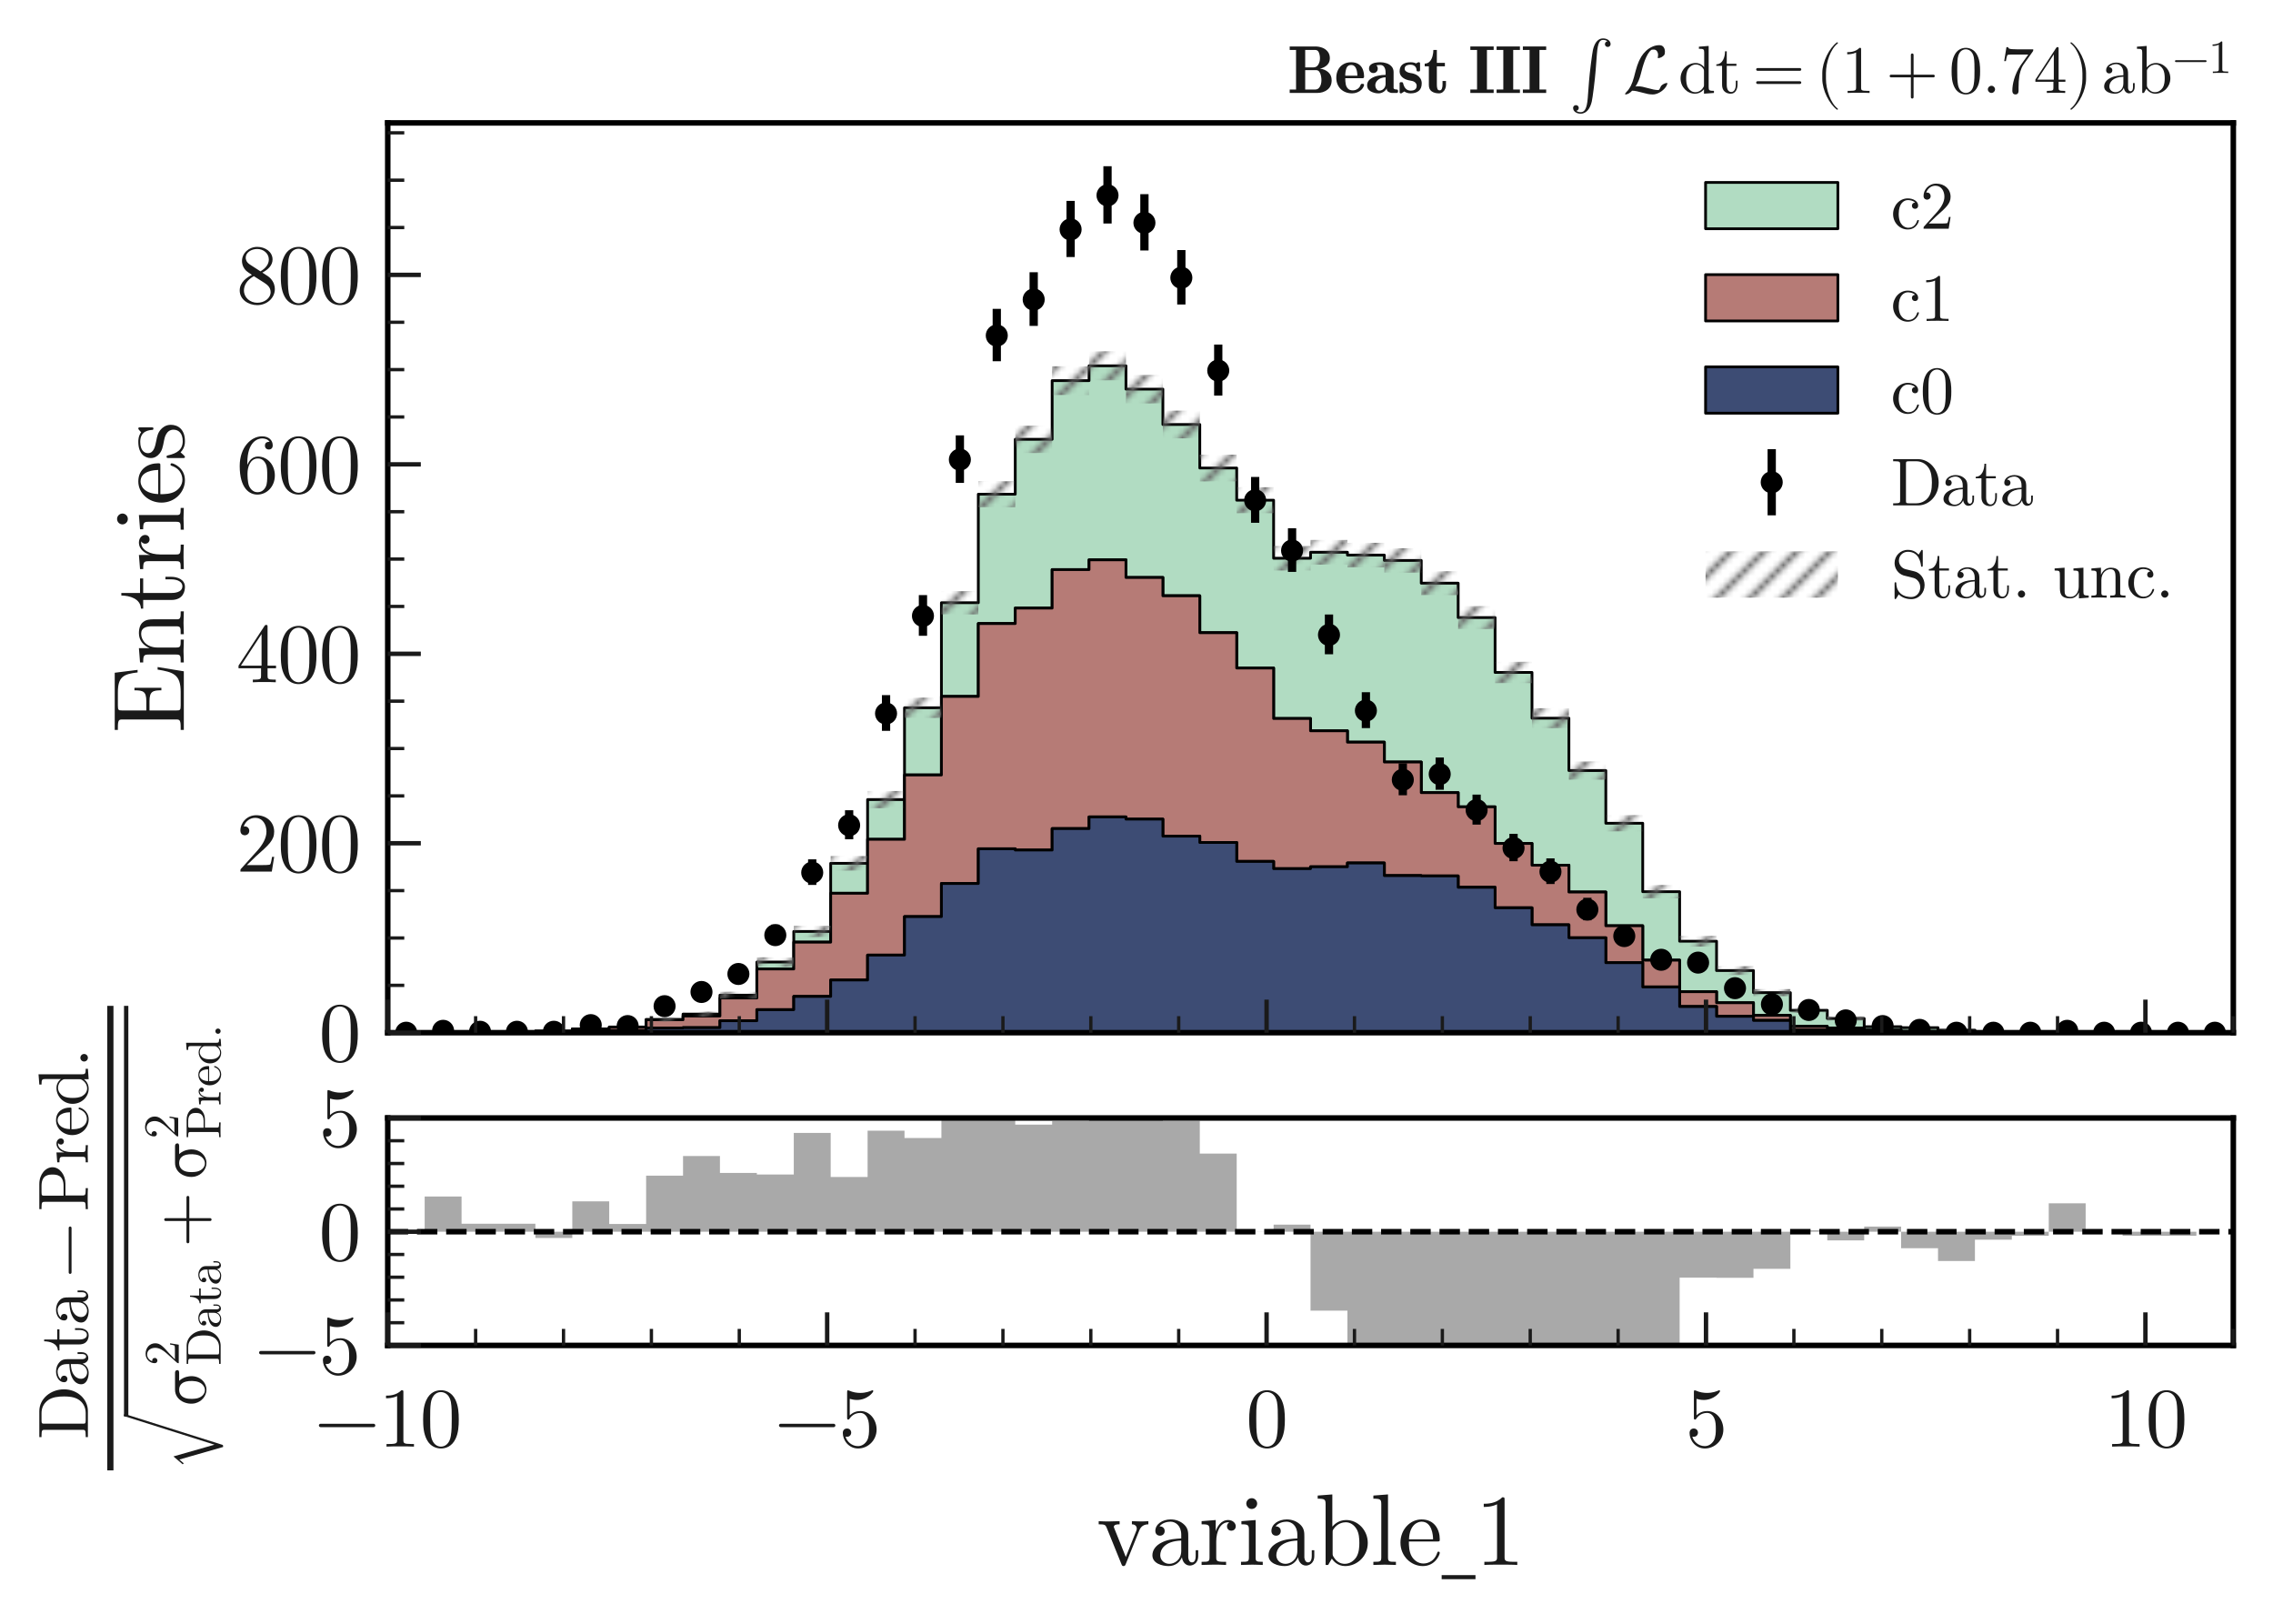 <?xml version="1.0" encoding="utf-8" standalone="no"?>
<!DOCTYPE svg PUBLIC "-//W3C//DTD SVG 1.1//EN"
  "http://www.w3.org/Graphics/SVG/1.1/DTD/svg11.dtd">
<svg xmlns:xlink="http://www.w3.org/1999/xlink" width="412.34pt" height="294.558pt" viewBox="0 0 412.34 294.558" xmlns="http://www.w3.org/2000/svg" version="1.1">
 <defs>
  <style type="text/css">*{stroke-linejoin: round; stroke-linecap: butt}</style>
 </defs>
 <g id="figure_1">
  <g id="patch_1">
   <path d="M 0 294.558 
L 412.34 294.558 
L 412.34 0 
L 0 0 
z
" style="fill: #ffffff"/>
  </g>
  <g id="axes_1">
   <g id="patch_2">
    <path d="M 70.34 187.321 
L 405.14 187.321 
L 405.14 22.29 
L 70.34 22.29 
z
" style="fill: #ffffff"/>
   </g>
   <g id="patch_3">
    <path d="M 70.34 187.321 
L 70.34 187.321 
L 77.036 187.321 
L 77.036 187.321 
L 83.732 187.321 
L 83.732 187.207 
L 90.428 187.207 
L 90.428 187.207 
L 97.124 187.207 
L 97.124 187.035 
L 103.82 187.035 
L 103.82 186.634 
L 110.516 186.634 
L 110.516 186.291 
L 117.212 186.291 
L 117.212 184.918 
L 123.908 184.918 
L 123.908 183.945 
L 130.604 183.945 
L 130.604 180.512 
L 137.3 180.512 
L 137.3 174.503 
L 143.996 174.503 
L 143.996 168.953 
L 150.692 168.953 
L 150.692 156.593 
L 157.388 156.593 
L 157.388 145.034 
L 164.084 145.034 
L 164.084 128.382 
L 170.78 128.382 
L 170.78 109.327 
L 177.476 109.327 
L 177.476 89.643 
L 184.172 89.643 
L 184.172 79.686 
L 190.868 79.686 
L 190.868 69.043 
L 197.564 69.043 
L 197.564 66.353 
L 204.26 66.353 
L 204.26 70.588 
L 210.956 70.588 
L 210.956 76.997 
L 217.652 76.997 
L 217.652 84.893 
L 224.348 84.893 
L 224.348 90.73 
L 231.044 90.73 
L 231.044 101.259 
L 237.74 101.259 
L 237.74 100.172 
L 244.436 100.172 
L 244.436 100.687 
L 251.132 100.687 
L 251.132 101.66 
L 257.828 101.66 
L 257.828 105.78 
L 264.524 105.78 
L 264.524 112.017 
L 271.22 112.017 
L 271.22 121.973 
L 277.916 121.973 
L 277.916 130.271 
L 284.612 130.271 
L 284.612 139.769 
L 291.308 139.769 
L 291.308 149.326 
L 298.004 149.326 
L 298.004 161.743 
L 304.7 161.743 
L 304.7 170.727 
L 311.396 170.727 
L 311.396 176.048 
L 318.092 176.048 
L 318.092 180.054 
L 324.788 180.054 
L 324.788 183.258 
L 331.484 183.258 
L 331.484 184.746 
L 338.18 184.746 
L 338.18 186.234 
L 344.876 186.234 
L 344.876 186.405 
L 351.572 186.405 
L 351.572 186.863 
L 358.268 186.863 
L 358.268 187.207 
L 364.964 187.207 
L 364.964 187.264 
L 371.66 187.264 
L 371.66 187.264 
L 378.356 187.264 
L 378.356 187.321 
L 385.052 187.321 
L 385.052 187.264 
L 391.748 187.264 
L 391.748 187.264 
L 398.444 187.264 
L 398.444 187.321 
L 405.14 187.321 
L 405.14 187.321 
L 398.444 187.321 
L 398.444 187.321 
L 391.748 187.321 
L 391.748 187.321 
L 385.052 187.321 
L 385.052 187.321 
L 378.356 187.321 
L 378.356 187.264 
L 371.66 187.264 
L 371.66 187.321 
L 364.964 187.321 
L 364.964 187.321 
L 358.268 187.321 
L 358.268 187.035 
L 351.572 187.035 
L 351.572 187.092 
L 344.876 187.092 
L 344.876 186.863 
L 338.18 186.863 
L 338.18 186.463 
L 331.484 186.463 
L 331.484 186.177 
L 324.788 186.177 
L 324.788 184.174 
L 318.092 184.174 
L 318.092 181.885 
L 311.396 181.885 
L 311.396 179.882 
L 304.7 179.882 
L 304.7 174.16 
L 298.004 174.16 
L 298.004 167.923 
L 291.308 167.923 
L 291.308 161.8 
L 284.612 161.8 
L 284.612 156.936 
L 277.916 156.936 
L 277.916 152.988 
L 271.22 152.988 
L 271.22 146.35 
L 264.524 146.35 
L 264.524 143.775 
L 257.828 143.775 
L 257.828 138.224 
L 251.132 138.224 
L 251.132 134.619 
L 244.436 134.619 
L 244.436 132.559 
L 237.74 132.559 
L 237.74 130.328 
L 231.044 130.328 
L 231.044 121.172 
L 224.348 121.172 
L 224.348 114.763 
L 217.652 114.763 
L 217.652 108.068 
L 210.956 108.068 
L 210.956 104.75 
L 204.26 104.75 
L 204.26 101.545 
L 197.564 101.545 
L 197.564 103.319 
L 190.868 103.319 
L 190.868 110.3 
L 184.172 110.3 
L 184.172 113.104 
L 177.476 113.104 
L 177.476 126.322 
L 170.78 126.322 
L 170.78 140.571 
L 164.084 140.571 
L 164.084 152.244 
L 157.388 152.244 
L 157.388 162.029 
L 150.692 162.029 
L 150.692 170.898 
L 143.996 170.898 
L 143.996 175.762 
L 137.3 175.762 
L 137.3 181.027 
L 130.604 181.027 
L 130.604 184.288 
L 123.908 184.288 
L 123.908 184.975 
L 117.212 184.975 
L 117.212 186.348 
L 110.516 186.348 
L 110.516 186.634 
L 103.82 186.634 
L 103.82 187.035 
L 97.124 187.035 
L 97.124 187.207 
L 90.428 187.207 
L 90.428 187.207 
L 83.732 187.207 
L 83.732 187.321 
L 77.036 187.321 
L 77.036 187.321 
z
" clip-path="url(#pcda26e2a75)" style="fill: #b1dcc2; stroke: #000000; stroke-width: 0.5; stroke-linejoin: miter"/>
   </g>
   <g id="patch_4">
    <path d="M 70.34 187.321 
L 70.34 187.321 
L 77.036 187.321 
L 77.036 187.321 
L 83.732 187.321 
L 83.732 187.207 
L 90.428 187.207 
L 90.428 187.207 
L 97.124 187.207 
L 97.124 187.035 
L 103.82 187.035 
L 103.82 186.634 
L 110.516 186.634 
L 110.516 186.348 
L 117.212 186.348 
L 117.212 184.975 
L 123.908 184.975 
L 123.908 184.288 
L 130.604 184.288 
L 130.604 181.027 
L 137.3 181.027 
L 137.3 175.762 
L 143.996 175.762 
L 143.996 170.898 
L 150.692 170.898 
L 150.692 162.029 
L 157.388 162.029 
L 157.388 152.244 
L 164.084 152.244 
L 164.084 140.571 
L 170.78 140.571 
L 170.78 126.322 
L 177.476 126.322 
L 177.476 113.104 
L 184.172 113.104 
L 184.172 110.3 
L 190.868 110.3 
L 190.868 103.319 
L 197.564 103.319 
L 197.564 101.545 
L 204.26 101.545 
L 204.26 104.75 
L 210.956 104.75 
L 210.956 108.068 
L 217.652 108.068 
L 217.652 114.763 
L 224.348 114.763 
L 224.348 121.172 
L 231.044 121.172 
L 231.044 130.328 
L 237.74 130.328 
L 237.74 132.559 
L 244.436 132.559 
L 244.436 134.619 
L 251.132 134.619 
L 251.132 138.224 
L 257.828 138.224 
L 257.828 143.775 
L 264.524 143.775 
L 264.524 146.35 
L 271.22 146.35 
L 271.22 152.988 
L 277.916 152.988 
L 277.916 156.936 
L 284.612 156.936 
L 284.612 161.8 
L 291.308 161.8 
L 291.308 167.923 
L 298.004 167.923 
L 298.004 174.16 
L 304.7 174.16 
L 304.7 179.882 
L 311.396 179.882 
L 311.396 181.885 
L 318.092 181.885 
L 318.092 184.174 
L 324.788 184.174 
L 324.788 186.177 
L 331.484 186.177 
L 331.484 186.463 
L 338.18 186.463 
L 338.18 186.863 
L 344.876 186.863 
L 344.876 187.092 
L 351.572 187.092 
L 351.572 187.035 
L 358.268 187.035 
L 358.268 187.321 
L 364.964 187.321 
L 364.964 187.321 
L 371.66 187.321 
L 371.66 187.264 
L 378.356 187.264 
L 378.356 187.321 
L 385.052 187.321 
L 385.052 187.321 
L 391.748 187.321 
L 391.748 187.321 
L 398.444 187.321 
L 398.444 187.321 
L 405.14 187.321 
L 405.14 187.321 
L 398.444 187.321 
L 398.444 187.321 
L 391.748 187.321 
L 391.748 187.321 
L 385.052 187.321 
L 385.052 187.321 
L 378.356 187.321 
L 378.356 187.321 
L 371.66 187.321 
L 371.66 187.321 
L 364.964 187.321 
L 364.964 187.321 
L 358.268 187.321 
L 358.268 187.149 
L 351.572 187.149 
L 351.572 187.264 
L 344.876 187.264 
L 344.876 186.92 
L 338.18 186.92 
L 338.18 186.978 
L 331.484 186.978 
L 331.484 186.863 
L 324.788 186.863 
L 324.788 185.089 
L 318.092 185.089 
L 318.092 184.345 
L 311.396 184.345 
L 311.396 182.572 
L 304.7 182.572 
L 304.7 179.024 
L 298.004 179.024 
L 298.004 174.618 
L 291.308 174.618 
L 291.308 170.097 
L 284.612 170.097 
L 284.612 167.751 
L 277.916 167.751 
L 277.916 164.661 
L 271.22 164.661 
L 271.22 160.942 
L 264.524 160.942 
L 264.524 158.882 
L 257.828 158.882 
L 257.828 158.824 
L 251.132 158.824 
L 251.132 156.536 
L 244.436 156.536 
L 244.436 157.222 
L 237.74 157.222 
L 237.74 157.566 
L 231.044 157.566 
L 231.044 156.249 
L 224.348 156.249 
L 224.348 152.816 
L 217.652 152.816 
L 217.652 151.672 
L 210.956 151.672 
L 210.956 148.582 
L 204.26 148.582 
L 204.26 148.181 
L 197.564 148.181 
L 197.564 150.298 
L 190.868 150.298 
L 190.868 154.189 
L 184.172 154.189 
L 184.172 153.961 
L 177.476 153.961 
L 177.476 160.255 
L 170.78 160.255 
L 170.78 166.263 
L 164.084 166.263 
L 164.084 173.244 
L 157.388 173.244 
L 157.388 177.765 
L 150.692 177.765 
L 150.692 180.74 
L 143.996 180.74 
L 143.996 183.144 
L 137.3 183.144 
L 137.3 185.147 
L 130.604 185.147 
L 130.604 186.405 
L 123.908 186.405 
L 123.908 186.463 
L 117.212 186.463 
L 117.212 186.978 
L 110.516 186.978 
L 110.516 187.092 
L 103.82 187.092 
L 103.82 187.207 
L 97.124 187.207 
L 97.124 187.264 
L 90.428 187.264 
L 90.428 187.321 
L 83.732 187.321 
L 83.732 187.321 
L 77.036 187.321 
L 77.036 187.321 
z
" clip-path="url(#pcda26e2a75)" style="fill: #b67b76; stroke: #000000; stroke-width: 0.5; stroke-linejoin: miter"/>
   </g>
   <g id="patch_5">
    <path d="M 70.34 187.321 
L 70.34 187.321 
L 77.036 187.321 
L 77.036 187.321 
L 83.732 187.321 
L 83.732 187.321 
L 90.428 187.321 
L 90.428 187.264 
L 97.124 187.264 
L 97.124 187.207 
L 103.82 187.207 
L 103.82 187.092 
L 110.516 187.092 
L 110.516 186.978 
L 117.212 186.978 
L 117.212 186.463 
L 123.908 186.463 
L 123.908 186.405 
L 130.604 186.405 
L 130.604 185.147 
L 137.3 185.147 
L 137.3 183.144 
L 143.996 183.144 
L 143.996 180.74 
L 150.692 180.74 
L 150.692 177.765 
L 157.388 177.765 
L 157.388 173.244 
L 164.084 173.244 
L 164.084 166.263 
L 170.78 166.263 
L 170.78 160.255 
L 177.476 160.255 
L 177.476 153.961 
L 184.172 153.961 
L 184.172 154.189 
L 190.868 154.189 
L 190.868 150.298 
L 197.564 150.298 
L 197.564 148.181 
L 204.26 148.181 
L 204.26 148.582 
L 210.956 148.582 
L 210.956 151.672 
L 217.652 151.672 
L 217.652 152.816 
L 224.348 152.816 
L 224.348 156.249 
L 231.044 156.249 
L 231.044 157.566 
L 237.74 157.566 
L 237.74 157.222 
L 244.436 157.222 
L 244.436 156.536 
L 251.132 156.536 
L 251.132 158.824 
L 257.828 158.824 
L 257.828 158.882 
L 264.524 158.882 
L 264.524 160.942 
L 271.22 160.942 
L 271.22 164.661 
L 277.916 164.661 
L 277.916 167.751 
L 284.612 167.751 
L 284.612 170.097 
L 291.308 170.097 
L 291.308 174.618 
L 298.004 174.618 
L 298.004 179.024 
L 304.7 179.024 
L 304.7 182.572 
L 311.396 182.572 
L 311.396 184.345 
L 318.092 184.345 
L 318.092 185.089 
L 324.788 185.089 
L 324.788 186.863 
L 331.484 186.863 
L 331.484 186.978 
L 338.18 186.978 
L 338.18 186.92 
L 344.876 186.92 
L 344.876 187.264 
L 351.572 187.264 
L 351.572 187.149 
L 358.268 187.149 
L 358.268 187.321 
L 364.964 187.321 
L 364.964 187.321 
L 371.66 187.321 
L 371.66 187.321 
L 378.356 187.321 
L 378.356 187.321 
L 385.052 187.321 
L 385.052 187.321 
L 391.748 187.321 
L 391.748 187.321 
L 398.444 187.321 
L 398.444 187.321 
L 405.14 187.321 
L 405.14 187.321 
L 398.444 187.321 
L 398.444 187.321 
L 391.748 187.321 
L 391.748 187.321 
L 385.052 187.321 
L 385.052 187.321 
L 378.356 187.321 
L 378.356 187.321 
L 371.66 187.321 
L 371.66 187.321 
L 364.964 187.321 
L 364.964 187.321 
L 358.268 187.321 
L 358.268 187.321 
L 351.572 187.321 
L 351.572 187.321 
L 344.876 187.321 
L 344.876 187.321 
L 338.18 187.321 
L 338.18 187.321 
L 331.484 187.321 
L 331.484 187.321 
L 324.788 187.321 
L 324.788 187.321 
L 318.092 187.321 
L 318.092 187.321 
L 311.396 187.321 
L 311.396 187.321 
L 304.7 187.321 
L 304.7 187.321 
L 298.004 187.321 
L 298.004 187.321 
L 291.308 187.321 
L 291.308 187.321 
L 284.612 187.321 
L 284.612 187.321 
L 277.916 187.321 
L 277.916 187.321 
L 271.22 187.321 
L 271.22 187.321 
L 264.524 187.321 
L 264.524 187.321 
L 257.828 187.321 
L 257.828 187.321 
L 251.132 187.321 
L 251.132 187.321 
L 244.436 187.321 
L 244.436 187.321 
L 237.74 187.321 
L 237.74 187.321 
L 231.044 187.321 
L 231.044 187.321 
L 224.348 187.321 
L 224.348 187.321 
L 217.652 187.321 
L 217.652 187.321 
L 210.956 187.321 
L 210.956 187.321 
L 204.26 187.321 
L 204.26 187.321 
L 197.564 187.321 
L 197.564 187.321 
L 190.868 187.321 
L 190.868 187.321 
L 184.172 187.321 
L 184.172 187.321 
L 177.476 187.321 
L 177.476 187.321 
L 170.78 187.321 
L 170.78 187.321 
L 164.084 187.321 
L 164.084 187.321 
L 157.388 187.321 
L 157.388 187.321 
L 150.692 187.321 
L 150.692 187.321 
L 143.996 187.321 
L 143.996 187.321 
L 137.3 187.321 
L 137.3 187.321 
L 130.604 187.321 
L 130.604 187.321 
L 123.908 187.321 
L 123.908 187.321 
L 117.212 187.321 
L 117.212 187.321 
L 110.516 187.321 
L 110.516 187.321 
L 103.82 187.321 
L 103.82 187.321 
L 97.124 187.321 
L 97.124 187.321 
L 90.428 187.321 
L 90.428 187.321 
L 83.732 187.321 
L 83.732 187.321 
L 77.036 187.321 
L 77.036 187.321 
z
" clip-path="url(#pcda26e2a75)" style="fill: #3d4c74; stroke: #000000; stroke-width: 0.5; stroke-linejoin: miter"/>
   </g>
   <g id="patch_6">
    <path d="M 70.34 187.321 
L 77.036 187.321 
L 77.036 187.321 
L 70.34 187.321 
z
" clip-path="url(#pcda26e2a75)" style="fill: url(#h7128a933a9)"/>
   </g>
   <g id="patch_7">
    <path d="M 77.036 187.321 
L 83.732 187.321 
L 83.732 187.321 
L 77.036 187.321 
z
" clip-path="url(#pcda26e2a75)" style="fill: url(#h7128a933a9)"/>
   </g>
   <g id="patch_8">
    <path d="M 83.732 187.287 
L 90.428 187.287 
L 90.428 187.126 
L 83.732 187.126 
z
" clip-path="url(#pcda26e2a75)" style="fill: url(#h7128a933a9)"/>
   </g>
   <g id="patch_9">
    <path d="M 90.428 187.287 
L 97.124 187.287 
L 97.124 187.126 
L 90.428 187.126 
z
" clip-path="url(#pcda26e2a75)" style="fill: url(#h7128a933a9)"/>
   </g>
   <g id="patch_10">
    <path d="M 97.124 187.163 
L 103.82 187.163 
L 103.82 186.907 
L 97.124 186.907 
z
" clip-path="url(#pcda26e2a75)" style="fill: url(#h7128a933a9)"/>
   </g>
   <g id="patch_11">
    <path d="M 103.82 186.833 
L 110.516 186.833 
L 110.516 186.436 
L 103.82 186.436 
z
" clip-path="url(#pcda26e2a75)" style="fill: url(#h7128a933a9)"/>
   </g>
   <g id="patch_12">
    <path d="M 110.516 186.534 
L 117.212 186.534 
L 117.212 186.048 
L 110.516 186.048 
z
" clip-path="url(#pcda26e2a75)" style="fill: url(#h7128a933a9)"/>
   </g>
   <g id="patch_13">
    <path d="M 117.212 185.289 
L 123.908 185.289 
L 123.908 184.547 
L 117.212 184.547 
z
" clip-path="url(#pcda26e2a75)" style="fill: url(#h7128a933a9)"/>
   </g>
   <g id="patch_14">
    <path d="M 123.908 184.384 
L 130.604 184.384 
L 130.604 183.505 
L 123.908 183.505 
z
" clip-path="url(#pcda26e2a75)" style="fill: url(#h7128a933a9)"/>
   </g>
   <g id="patch_15">
    <path d="M 130.604 181.136 
L 137.3 181.136 
L 137.3 179.887 
L 130.604 179.887 
z
" clip-path="url(#pcda26e2a75)" style="fill: url(#h7128a933a9)"/>
   </g>
   <g id="patch_16">
    <path d="M 137.3 175.36 
L 143.996 175.36 
L 143.996 173.647 
L 137.3 173.647 
z
" clip-path="url(#pcda26e2a75)" style="fill: url(#h7128a933a9)"/>
   </g>
   <g id="patch_17">
    <path d="M 143.996 169.978 
L 150.692 169.978 
L 150.692 167.927 
L 143.996 167.927 
z
" clip-path="url(#pcda26e2a75)" style="fill: url(#h7128a933a9)"/>
   </g>
   <g id="patch_18">
    <path d="M 150.692 157.919 
L 157.388 157.919 
L 157.388 155.267 
L 150.692 155.267 
z
" clip-path="url(#pcda26e2a75)" style="fill: url(#h7128a933a9)"/>
   </g>
   <g id="patch_19">
    <path d="M 157.388 146.589 
L 164.084 146.589 
L 164.084 143.478 
L 157.388 143.478 
z
" clip-path="url(#pcda26e2a75)" style="fill: url(#h7128a933a9)"/>
   </g>
   <g id="patch_20">
    <path d="M 164.084 130.219 
L 170.78 130.219 
L 170.78 126.546 
L 164.084 126.546 
z
" clip-path="url(#pcda26e2a75)" style="fill: url(#h7128a933a9)"/>
   </g>
   <g id="patch_21">
    <path d="M 170.78 111.44 
L 177.476 111.44 
L 177.476 107.215 
L 170.78 107.215 
z
" clip-path="url(#pcda26e2a75)" style="fill: url(#h7128a933a9)"/>
   </g>
   <g id="patch_22">
    <path d="M 177.476 92.007 
L 184.172 92.007 
L 184.172 87.279 
L 177.476 87.279 
z
" clip-path="url(#pcda26e2a75)" style="fill: url(#h7128a933a9)"/>
   </g>
   <g id="patch_23">
    <path d="M 184.172 82.168 
L 190.868 82.168 
L 190.868 77.204 
L 184.172 77.204 
z
" clip-path="url(#pcda26e2a75)" style="fill: url(#h7128a933a9)"/>
   </g>
   <g id="patch_24">
    <path d="M 190.868 71.644 
L 197.564 71.644 
L 197.564 66.441 
L 190.868 66.441 
z
" clip-path="url(#pcda26e2a75)" style="fill: url(#h7128a933a9)"/>
   </g>
   <g id="patch_25">
    <path d="M 197.564 68.984 
L 204.26 68.984 
L 204.26 63.723 
L 197.564 63.723 
z
" clip-path="url(#pcda26e2a75)" style="fill: url(#h7128a933a9)"/>
   </g>
   <g id="patch_26">
    <path d="M 204.26 73.172 
L 210.956 73.172 
L 210.956 68.003 
L 204.26 68.003 
z
" clip-path="url(#pcda26e2a75)" style="fill: url(#h7128a933a9)"/>
   </g>
   <g id="patch_27">
    <path d="M 210.956 79.509 
L 217.652 79.509 
L 217.652 74.484 
L 210.956 74.484 
z
" clip-path="url(#pcda26e2a75)" style="fill: url(#h7128a933a9)"/>
   </g>
   <g id="patch_28">
    <path d="M 217.652 87.314 
L 224.348 87.314 
L 224.348 82.472 
L 217.652 82.472 
z
" clip-path="url(#pcda26e2a75)" style="fill: url(#h7128a933a9)"/>
   </g>
   <g id="patch_29">
    <path d="M 224.348 93.081 
L 231.044 93.081 
L 231.044 88.379 
L 224.348 88.379 
z
" clip-path="url(#pcda26e2a75)" style="fill: url(#h7128a933a9)"/>
   </g>
   <g id="patch_30">
    <path d="M 231.044 103.478 
L 237.74 103.478 
L 237.74 99.04 
L 231.044 99.04 
z
" clip-path="url(#pcda26e2a75)" style="fill: url(#h7128a933a9)"/>
   </g>
   <g id="patch_31">
    <path d="M 237.74 102.405 
L 244.436 102.405 
L 244.436 97.939 
L 237.74 97.939 
z
" clip-path="url(#pcda26e2a75)" style="fill: url(#h7128a933a9)"/>
   </g>
   <g id="patch_32">
    <path d="M 244.436 102.913 
L 251.132 102.913 
L 251.132 98.46 
L 244.436 98.46 
z
" clip-path="url(#pcda26e2a75)" style="fill: url(#h7128a933a9)"/>
   </g>
   <g id="patch_33">
    <path d="M 251.132 103.874 
L 257.828 103.874 
L 257.828 99.446 
L 251.132 99.446 
z
" clip-path="url(#pcda26e2a75)" style="fill: url(#h7128a933a9)"/>
   </g>
   <g id="patch_34">
    <path d="M 257.828 107.94 
L 264.524 107.94 
L 264.524 103.619 
L 257.828 103.619 
z
" clip-path="url(#pcda26e2a75)" style="fill: url(#h7128a933a9)"/>
   </g>
   <g id="patch_35">
    <path d="M 264.524 114.093 
L 271.22 114.093 
L 271.22 109.941 
L 264.524 109.941 
z
" clip-path="url(#pcda26e2a75)" style="fill: url(#h7128a933a9)"/>
   </g>
   <g id="patch_36">
    <path d="M 271.22 123.907 
L 277.916 123.907 
L 277.916 120.04 
L 271.22 120.04 
z
" clip-path="url(#pcda26e2a75)" style="fill: url(#h7128a933a9)"/>
   </g>
   <g id="patch_37">
    <path d="M 277.916 132.077 
L 284.612 132.077 
L 284.612 128.464 
L 277.916 128.464 
z
" clip-path="url(#pcda26e2a75)" style="fill: url(#h7128a933a9)"/>
   </g>
   <g id="patch_38">
    <path d="M 284.612 141.419 
L 291.308 141.419 
L 291.308 138.12 
L 284.612 138.12 
z
" clip-path="url(#pcda26e2a75)" style="fill: url(#h7128a933a9)"/>
   </g>
   <g id="patch_39">
    <path d="M 291.308 150.8 
L 298.004 150.8 
L 298.004 147.851 
L 291.308 147.851 
z
" clip-path="url(#pcda26e2a75)" style="fill: url(#h7128a933a9)"/>
   </g>
   <g id="patch_40">
    <path d="M 298.004 162.953 
L 304.7 162.953 
L 304.7 160.533 
L 298.004 160.533 
z
" clip-path="url(#pcda26e2a75)" style="fill: url(#h7128a933a9)"/>
   </g>
   <g id="patch_41">
    <path d="M 304.7 171.701 
L 311.396 171.701 
L 311.396 169.752 
L 304.7 169.752 
z
" clip-path="url(#pcda26e2a75)" style="fill: url(#h7128a933a9)"/>
   </g>
   <g id="patch_42">
    <path d="M 311.396 176.851 
L 318.092 176.851 
L 318.092 175.245 
L 311.396 175.245 
z
" clip-path="url(#pcda26e2a75)" style="fill: url(#h7128a933a9)"/>
   </g>
   <g id="patch_43">
    <path d="M 318.092 180.699 
L 324.788 180.699 
L 324.788 179.409 
L 318.092 179.409 
z
" clip-path="url(#pcda26e2a75)" style="fill: url(#h7128a933a9)"/>
   </g>
   <g id="patch_44">
    <path d="M 324.788 183.74 
L 331.484 183.74 
L 331.484 182.776 
L 324.788 182.776 
z
" clip-path="url(#pcda26e2a75)" style="fill: url(#h7128a933a9)"/>
   </g>
   <g id="patch_45">
    <path d="M 331.484 185.13 
L 338.18 185.13 
L 338.18 184.362 
L 331.484 184.362 
z
" clip-path="url(#pcda26e2a75)" style="fill: url(#h7128a933a9)"/>
   </g>
   <g id="patch_46">
    <path d="M 338.18 186.483 
L 344.876 186.483 
L 344.876 185.984 
L 338.18 185.984 
z
" clip-path="url(#pcda26e2a75)" style="fill: url(#h7128a933a9)"/>
   </g>
   <g id="patch_47">
    <path d="M 344.876 186.634 
L 351.572 186.634 
L 351.572 186.177 
L 344.876 186.177 
z
" clip-path="url(#pcda26e2a75)" style="fill: url(#h7128a933a9)"/>
   </g>
   <g id="patch_48">
    <path d="M 351.572 187.025 
L 358.268 187.025 
L 358.268 186.701 
L 351.572 186.701 
z
" clip-path="url(#pcda26e2a75)" style="fill: url(#h7128a933a9)"/>
   </g>
   <g id="patch_49">
    <path d="M 358.268 187.287 
L 364.964 187.287 
L 364.964 187.126 
L 358.268 187.126 
z
" clip-path="url(#pcda26e2a75)" style="fill: url(#h7128a933a9)"/>
   </g>
   <g id="patch_50">
    <path d="M 364.964 187.321 
L 371.66 187.321 
L 371.66 187.207 
L 364.964 187.207 
z
" clip-path="url(#pcda26e2a75)" style="fill: url(#h7128a933a9)"/>
   </g>
   <g id="patch_51">
    <path d="M 371.66 187.321 
L 378.356 187.321 
L 378.356 187.207 
L 371.66 187.207 
z
" clip-path="url(#pcda26e2a75)" style="fill: url(#h7128a933a9)"/>
   </g>
   <g id="patch_52">
    <path d="M 378.356 187.321 
L 385.052 187.321 
L 385.052 187.321 
L 378.356 187.321 
z
" clip-path="url(#pcda26e2a75)" style="fill: url(#h7128a933a9)"/>
   </g>
   <g id="patch_53">
    <path d="M 385.052 187.321 
L 391.748 187.321 
L 391.748 187.207 
L 385.052 187.207 
z
" clip-path="url(#pcda26e2a75)" style="fill: url(#h7128a933a9)"/>
   </g>
   <g id="patch_54">
    <path d="M 391.748 187.321 
L 398.444 187.321 
L 398.444 187.207 
L 391.748 187.207 
z
" clip-path="url(#pcda26e2a75)" style="fill: url(#h7128a933a9)"/>
   </g>
   <g id="patch_55">
    <path d="M 398.444 187.321 
L 405.14 187.321 
L 405.14 187.321 
L 398.444 187.321 
z
" clip-path="url(#pcda26e2a75)" style="fill: url(#h7128a933a9)"/>
   </g>
   <g id="LineCollection_1">
    <path d="M 73.688 187.005 
" clip-path="url(#pcda26e2a75)" style="fill: none; stroke: #000000; stroke-width: 1.5"/>
    <path d="M 80.384 187.199 
L 80.384 186.524 
" clip-path="url(#pcda26e2a75)" style="fill: none; stroke: #000000; stroke-width: 1.5"/>
    <path d="M 87.08 187.291 
L 87.08 186.754 
" clip-path="url(#pcda26e2a75)" style="fill: none; stroke: #000000; stroke-width: 1.5"/>
    <path d="M 93.776 187.291 
L 93.776 186.754 
" clip-path="url(#pcda26e2a75)" style="fill: none; stroke: #000000; stroke-width: 1.5"/>
    <path d="M 100.472 187.291 
L 100.472 186.754 
" clip-path="url(#pcda26e2a75)" style="fill: none; stroke: #000000; stroke-width: 1.5"/>
    <path d="M 107.168 186.422 
L 107.168 185.269 
" clip-path="url(#pcda26e2a75)" style="fill: none; stroke: #000000; stroke-width: 1.5"/>
    <path d="M 113.864 186.562 
L 113.864 185.47 
" clip-path="url(#pcda26e2a75)" style="fill: none; stroke: #000000; stroke-width: 1.5"/>
    <path d="M 120.56 183.414 
L 120.56 181.418 
" clip-path="url(#pcda26e2a75)" style="fill: none; stroke: #000000; stroke-width: 1.5"/>
    <path d="M 127.256 181.055 
L 127.256 178.625 
" clip-path="url(#pcda26e2a75)" style="fill: none; stroke: #000000; stroke-width: 1.5"/>
    <path d="M 133.952 178.017 
L 133.952 175.136 
" clip-path="url(#pcda26e2a75)" style="fill: none; stroke: #000000; stroke-width: 1.5"/>
    <path d="M 140.648 171.364 
L 140.648 167.702 
" clip-path="url(#pcda26e2a75)" style="fill: none; stroke: #000000; stroke-width: 1.5"/>
    <path d="M 147.344 160.515 
L 147.344 155.873 
" clip-path="url(#pcda26e2a75)" style="fill: none; stroke: #000000; stroke-width: 1.5"/>
    <path d="M 154.04 152.233 
L 154.04 146.974 
" clip-path="url(#pcda26e2a75)" style="fill: none; stroke: #000000; stroke-width: 1.5"/>
    <path d="M 160.736 132.57 
L 160.736 126.088 
" clip-path="url(#pcda26e2a75)" style="fill: none; stroke: #000000; stroke-width: 1.5"/>
    <path d="M 167.432 115.323 
L 167.432 107.941 
" clip-path="url(#pcda26e2a75)" style="fill: none; stroke: #000000; stroke-width: 1.5"/>
    <path d="M 174.128 87.594 
L 174.128 78.969 
" clip-path="url(#pcda26e2a75)" style="fill: none; stroke: #000000; stroke-width: 1.5"/>
    <path d="M 180.824 65.521 
L 180.824 56.025 
" clip-path="url(#pcda26e2a75)" style="fill: none; stroke: #000000; stroke-width: 1.5"/>
    <path d="M 187.52 59.111 
L 187.52 49.377 
" clip-path="url(#pcda26e2a75)" style="fill: none; stroke: #000000; stroke-width: 1.5"/>
    <path d="M 194.216 46.619 
L 194.216 36.44 
" clip-path="url(#pcda26e2a75)" style="fill: none; stroke: #000000; stroke-width: 1.5"/>
    <path d="M 200.912 40.539 
L 200.912 30.149 
" clip-path="url(#pcda26e2a75)" style="fill: none; stroke: #000000; stroke-width: 1.5"/>
    <path d="M 207.608 45.437 
L 207.608 35.216 
" clip-path="url(#pcda26e2a75)" style="fill: none; stroke: #000000; stroke-width: 1.5"/>
    <path d="M 214.304 55.229 
L 214.304 45.355 
" clip-path="url(#pcda26e2a75)" style="fill: none; stroke: #000000; stroke-width: 1.5"/>
    <path d="M 221 71.76 
L 221 62.501 
" clip-path="url(#pcda26e2a75)" style="fill: none; stroke: #000000; stroke-width: 1.5"/>
    <path d="M 227.696 94.83 
L 227.696 86.51 
" clip-path="url(#pcda26e2a75)" style="fill: none; stroke: #000000; stroke-width: 1.5"/>
    <path d="M 234.392 103.739 
L 234.392 95.813 
" clip-path="url(#pcda26e2a75)" style="fill: none; stroke: #000000; stroke-width: 1.5"/>
    <path d="M 241.088 118.676 
L 241.088 111.46 
" clip-path="url(#pcda26e2a75)" style="fill: none; stroke: #000000; stroke-width: 1.5"/>
    <path d="M 247.784 132.069 
L 247.784 125.559 
" clip-path="url(#pcda26e2a75)" style="fill: none; stroke: #000000; stroke-width: 1.5"/>
    <path d="M 254.48 144.251 
L 254.48 138.462 
" clip-path="url(#pcda26e2a75)" style="fill: none; stroke: #000000; stroke-width: 1.5"/>
    <path d="M 261.176 143.251 
L 261.176 137.4 
" clip-path="url(#pcda26e2a75)" style="fill: none; stroke: #000000; stroke-width: 1.5"/>
    <path d="M 267.872 149.575 
L 267.872 144.134 
" clip-path="url(#pcda26e2a75)" style="fill: none; stroke: #000000; stroke-width: 1.5"/>
    <path d="M 274.568 156.213 
L 274.568 151.241 
" clip-path="url(#pcda26e2a75)" style="fill: none; stroke: #000000; stroke-width: 1.5"/>
    <path d="M 281.264 160.35 
L 281.264 155.695 
" clip-path="url(#pcda26e2a75)" style="fill: none; stroke: #000000; stroke-width: 1.5"/>
    <path d="M 287.96 166.941 
L 287.96 162.848 
" clip-path="url(#pcda26e2a75)" style="fill: none; stroke: #000000; stroke-width: 1.5"/>
    <path d="M 294.656 171.528 
L 294.656 167.882 
" clip-path="url(#pcda26e2a75)" style="fill: none; stroke: #000000; stroke-width: 1.5"/>
    <path d="M 301.352 175.595 
L 301.352 172.405 
" clip-path="url(#pcda26e2a75)" style="fill: none; stroke: #000000; stroke-width: 1.5"/>
    <path d="M 308.048 176.081 
L 308.048 172.95 
" clip-path="url(#pcda26e2a75)" style="fill: none; stroke: #000000; stroke-width: 1.5"/>
    <path d="M 314.744 180.419 
L 314.744 177.887 
" clip-path="url(#pcda26e2a75)" style="fill: none; stroke: #000000; stroke-width: 1.5"/>
    <path d="M 321.44 183.102 
L 321.44 181.043 
" clip-path="url(#pcda26e2a75)" style="fill: none; stroke: #000000; stroke-width: 1.5"/>
    <path d="M 328.136 184.033 
L 328.136 182.172 
" clip-path="url(#pcda26e2a75)" style="fill: none; stroke: #000000; stroke-width: 1.5"/>
    <path d="M 334.832 185.699 
L 334.832 184.28 
" clip-path="url(#pcda26e2a75)" style="fill: none; stroke: #000000; stroke-width: 1.5"/>
    <path d="M 341.528 186.562 
L 341.528 185.47 
" clip-path="url(#pcda26e2a75)" style="fill: none; stroke: #000000; stroke-width: 1.5"/>
    <path d="M 348.224 187.086 
L 348.224 186.304 
" clip-path="url(#pcda26e2a75)" style="fill: none; stroke: #000000; stroke-width: 1.5"/>
    <path d="M 354.92 187.005 
" clip-path="url(#pcda26e2a75)" style="fill: none; stroke: #000000; stroke-width: 1.5"/>
    <path d="M 361.616 187.005 
" clip-path="url(#pcda26e2a75)" style="fill: none; stroke: #000000; stroke-width: 1.5"/>
    <path d="M 368.312 187.005 
" clip-path="url(#pcda26e2a75)" style="fill: none; stroke: #000000; stroke-width: 1.5"/>
    <path d="M 375.008 187.199 
L 375.008 186.524 
" clip-path="url(#pcda26e2a75)" style="fill: none; stroke: #000000; stroke-width: 1.5"/>
    <path d="M 381.704 187.005 
" clip-path="url(#pcda26e2a75)" style="fill: none; stroke: #000000; stroke-width: 1.5"/>
    <path d="M 388.4 187.005 
" clip-path="url(#pcda26e2a75)" style="fill: none; stroke: #000000; stroke-width: 1.5"/>
    <path d="M 395.096 187.005 
" clip-path="url(#pcda26e2a75)" style="fill: none; stroke: #000000; stroke-width: 1.5"/>
    <path d="M 401.792 187.005 
" clip-path="url(#pcda26e2a75)" style="fill: none; stroke: #000000; stroke-width: 1.5"/>
   </g>
   <g id="line2d_1">
    <defs>
     <path id="mb7e5295bd0" d="M 0 1.5 
C 0.398 1.5 0.779 1.342 1.061 1.061 
C 1.342 0.779 1.5 0.398 1.5 0 
C 1.5 -0.398 1.342 -0.779 1.061 -1.061 
C 0.779 -1.342 0.398 -1.5 0 -1.5 
C -0.398 -1.5 -0.779 -1.342 -1.061 -1.061 
C -1.342 -0.779 -1.5 -0.398 -1.5 0 
C -1.5 0.398 -1.342 0.779 -1.061 1.061 
C -0.779 1.342 -0.398 1.5 0 1.5 
z
" style="stroke: #000000"/>
    </defs>
    <g clip-path="url(#pcda26e2a75)">
     <use xlink:href="#mb7e5295bd0" x="73.688" y="187.321" style="stroke: #000000"/>
     <use xlink:href="#mb7e5295bd0" x="80.384" y="186.977" style="stroke: #000000"/>
     <use xlink:href="#mb7e5295bd0" x="87.08" y="187.149" style="stroke: #000000"/>
     <use xlink:href="#mb7e5295bd0" x="93.776" y="187.149" style="stroke: #000000"/>
     <use xlink:href="#mb7e5295bd0" x="100.472" y="187.149" style="stroke: #000000"/>
     <use xlink:href="#mb7e5295bd0" x="107.168" y="185.946" style="stroke: #000000"/>
     <use xlink:href="#mb7e5295bd0" x="113.864" y="186.118" style="stroke: #000000"/>
     <use xlink:href="#mb7e5295bd0" x="120.56" y="182.51" style="stroke: #000000"/>
     <use xlink:href="#mb7e5295bd0" x="127.256" y="179.933" style="stroke: #000000"/>
     <use xlink:href="#mb7e5295bd0" x="133.952" y="176.668" style="stroke: #000000"/>
     <use xlink:href="#mb7e5295bd0" x="140.648" y="169.623" style="stroke: #000000"/>
     <use xlink:href="#mb7e5295bd0" x="147.344" y="158.283" style="stroke: #000000"/>
     <use xlink:href="#mb7e5295bd0" x="154.04" y="149.692" style="stroke: #000000"/>
     <use xlink:href="#mb7e5295bd0" x="160.736" y="129.417" style="stroke: #000000"/>
     <use xlink:href="#mb7e5295bd0" x="167.432" y="111.72" style="stroke: #000000"/>
     <use xlink:href="#mb7e5295bd0" x="174.128" y="83.369" style="stroke: #000000"/>
     <use xlink:href="#mb7e5295bd0" x="180.824" y="60.861" style="stroke: #000000"/>
     <use xlink:href="#mb7e5295bd0" x="187.52" y="54.332" style="stroke: #000000"/>
     <use xlink:href="#mb7e5295bd0" x="194.216" y="41.617" style="stroke: #000000"/>
     <use xlink:href="#mb7e5295bd0" x="200.912" y="35.431" style="stroke: #000000"/>
     <use xlink:href="#mb7e5295bd0" x="207.608" y="40.414" style="stroke: #000000"/>
     <use xlink:href="#mb7e5295bd0" x="214.304" y="50.38" style="stroke: #000000"/>
     <use xlink:href="#mb7e5295bd0" x="221" y="67.218" style="stroke: #000000"/>
     <use xlink:href="#mb7e5295bd0" x="227.696" y="90.758" style="stroke: #000000"/>
     <use xlink:href="#mb7e5295bd0" x="234.392" y="99.864" style="stroke: #000000"/>
     <use xlink:href="#mb7e5295bd0" x="241.088" y="115.156" style="stroke: #000000"/>
     <use xlink:href="#mb7e5295bd0" x="247.784" y="128.902" style="stroke: #000000"/>
     <use xlink:href="#mb7e5295bd0" x="254.48" y="141.445" style="stroke: #000000"/>
     <use xlink:href="#mb7e5295bd0" x="261.176" y="140.414" style="stroke: #000000"/>
     <use xlink:href="#mb7e5295bd0" x="267.872" y="146.943" style="stroke: #000000"/>
     <use xlink:href="#mb7e5295bd0" x="274.568" y="153.816" style="stroke: #000000"/>
     <use xlink:href="#mb7e5295bd0" x="281.264" y="158.111" style="stroke: #000000"/>
     <use xlink:href="#mb7e5295bd0" x="287.96" y="164.984" style="stroke: #000000"/>
     <use xlink:href="#mb7e5295bd0" x="294.656" y="169.795" style="stroke: #000000"/>
     <use xlink:href="#mb7e5295bd0" x="301.352" y="174.091" style="stroke: #000000"/>
     <use xlink:href="#mb7e5295bd0" x="308.048" y="174.606" style="stroke: #000000"/>
     <use xlink:href="#mb7e5295bd0" x="314.744" y="179.245" style="stroke: #000000"/>
     <use xlink:href="#mb7e5295bd0" x="321.44" y="182.166" style="stroke: #000000"/>
     <use xlink:href="#mb7e5295bd0" x="328.136" y="183.197" style="stroke: #000000"/>
     <use xlink:href="#mb7e5295bd0" x="334.832" y="185.087" style="stroke: #000000"/>
     <use xlink:href="#mb7e5295bd0" x="341.528" y="186.118" style="stroke: #000000"/>
     <use xlink:href="#mb7e5295bd0" x="348.224" y="186.806" style="stroke: #000000"/>
     <use xlink:href="#mb7e5295bd0" x="354.92" y="187.321" style="stroke: #000000"/>
     <use xlink:href="#mb7e5295bd0" x="361.616" y="187.321" style="stroke: #000000"/>
     <use xlink:href="#mb7e5295bd0" x="368.312" y="187.321" style="stroke: #000000"/>
     <use xlink:href="#mb7e5295bd0" x="375.008" y="186.977" style="stroke: #000000"/>
     <use xlink:href="#mb7e5295bd0" x="381.704" y="187.321" style="stroke: #000000"/>
     <use xlink:href="#mb7e5295bd0" x="388.4" y="187.321" style="stroke: #000000"/>
     <use xlink:href="#mb7e5295bd0" x="395.096" y="187.321" style="stroke: #000000"/>
     <use xlink:href="#mb7e5295bd0" x="401.792" y="187.321" style="stroke: #000000"/>
    </g>
   </g>
   <g id="patch_56">
    <path d="M 70.34 187.321 
L 70.34 22.29 
" style="fill: none; stroke: #000000; stroke-linejoin: miter; stroke-linecap: square"/>
   </g>
   <g id="patch_57">
    <path d="M 405.14 187.321 
L 405.14 22.29 
" style="fill: none; stroke: #000000; stroke-linejoin: miter; stroke-linecap: square"/>
   </g>
   <g id="patch_58">
    <path d="M 70.34 187.321 
L 405.14 187.321 
" style="fill: none; stroke: #000000; stroke-linejoin: miter; stroke-linecap: square"/>
   </g>
   <g id="patch_59">
    <path d="M 70.34 22.29 
L 405.14 22.29 
" style="fill: none; stroke: #000000; stroke-linejoin: miter; stroke-linecap: square"/>
   </g>
   <g id="matplotlib.axis_1">
    <g id="xtick_1">
     <g id="line2d_2">
      <defs>
       <path id="m287689151f" d="M 0 0 
L 0 -6 
" style="stroke: #1a1a1a; stroke-width: 0.8"/>
      </defs>
      <g>
       <use xlink:href="#m287689151f" x="70.34" y="187.321" style="fill: #1a1a1a; stroke: #1a1a1a; stroke-width: 0.8"/>
      </g>
     </g>
    </g>
    <g id="xtick_2">
     <g id="line2d_3">
      <g>
       <use xlink:href="#m287689151f" x="150.054" y="187.321" style="fill: #1a1a1a; stroke: #1a1a1a; stroke-width: 0.8"/>
      </g>
     </g>
    </g>
    <g id="xtick_3">
     <g id="line2d_4">
      <g>
       <use xlink:href="#m287689151f" x="229.769" y="187.321" style="fill: #1a1a1a; stroke: #1a1a1a; stroke-width: 0.8"/>
      </g>
     </g>
    </g>
    <g id="xtick_4">
     <g id="line2d_5">
      <g>
       <use xlink:href="#m287689151f" x="309.483" y="187.321" style="fill: #1a1a1a; stroke: #1a1a1a; stroke-width: 0.8"/>
      </g>
     </g>
    </g>
    <g id="xtick_5">
     <g id="line2d_6">
      <g>
       <use xlink:href="#m287689151f" x="389.197" y="187.321" style="fill: #1a1a1a; stroke: #1a1a1a; stroke-width: 0.8"/>
      </g>
     </g>
    </g>
    <g id="xtick_6">
     <g id="line2d_7">
      <defs>
       <path id="m873fe368d6" d="M 0 0 
L 0 -3 
" style="stroke: #1a1a1a; stroke-width: 0.6"/>
      </defs>
      <g>
       <use xlink:href="#m873fe368d6" x="86.283" y="187.321" style="fill: #1a1a1a; stroke: #1a1a1a; stroke-width: 0.6"/>
      </g>
     </g>
    </g>
    <g id="xtick_7">
     <g id="line2d_8">
      <g>
       <use xlink:href="#m873fe368d6" x="102.226" y="187.321" style="fill: #1a1a1a; stroke: #1a1a1a; stroke-width: 0.6"/>
      </g>
     </g>
    </g>
    <g id="xtick_8">
     <g id="line2d_9">
      <g>
       <use xlink:href="#m873fe368d6" x="118.169" y="187.321" style="fill: #1a1a1a; stroke: #1a1a1a; stroke-width: 0.6"/>
      </g>
     </g>
    </g>
    <g id="xtick_9">
     <g id="line2d_10">
      <g>
       <use xlink:href="#m873fe368d6" x="134.111" y="187.321" style="fill: #1a1a1a; stroke: #1a1a1a; stroke-width: 0.6"/>
      </g>
     </g>
    </g>
    <g id="xtick_10">
     <g id="line2d_11">
      <g>
       <use xlink:href="#m873fe368d6" x="165.997" y="187.321" style="fill: #1a1a1a; stroke: #1a1a1a; stroke-width: 0.6"/>
      </g>
     </g>
    </g>
    <g id="xtick_11">
     <g id="line2d_12">
      <g>
       <use xlink:href="#m873fe368d6" x="181.94" y="187.321" style="fill: #1a1a1a; stroke: #1a1a1a; stroke-width: 0.6"/>
      </g>
     </g>
    </g>
    <g id="xtick_12">
     <g id="line2d_13">
      <g>
       <use xlink:href="#m873fe368d6" x="197.883" y="187.321" style="fill: #1a1a1a; stroke: #1a1a1a; stroke-width: 0.6"/>
      </g>
     </g>
    </g>
    <g id="xtick_13">
     <g id="line2d_14">
      <g>
       <use xlink:href="#m873fe368d6" x="213.826" y="187.321" style="fill: #1a1a1a; stroke: #1a1a1a; stroke-width: 0.6"/>
      </g>
     </g>
    </g>
    <g id="xtick_14">
     <g id="line2d_15">
      <g>
       <use xlink:href="#m873fe368d6" x="245.711" y="187.321" style="fill: #1a1a1a; stroke: #1a1a1a; stroke-width: 0.6"/>
      </g>
     </g>
    </g>
    <g id="xtick_15">
     <g id="line2d_16">
      <g>
       <use xlink:href="#m873fe368d6" x="261.654" y="187.321" style="fill: #1a1a1a; stroke: #1a1a1a; stroke-width: 0.6"/>
      </g>
     </g>
    </g>
    <g id="xtick_16">
     <g id="line2d_17">
      <g>
       <use xlink:href="#m873fe368d6" x="277.597" y="187.321" style="fill: #1a1a1a; stroke: #1a1a1a; stroke-width: 0.6"/>
      </g>
     </g>
    </g>
    <g id="xtick_17">
     <g id="line2d_18">
      <g>
       <use xlink:href="#m873fe368d6" x="293.54" y="187.321" style="fill: #1a1a1a; stroke: #1a1a1a; stroke-width: 0.6"/>
      </g>
     </g>
    </g>
    <g id="xtick_18">
     <g id="line2d_19">
      <g>
       <use xlink:href="#m873fe368d6" x="325.426" y="187.321" style="fill: #1a1a1a; stroke: #1a1a1a; stroke-width: 0.6"/>
      </g>
     </g>
    </g>
    <g id="xtick_19">
     <g id="line2d_20">
      <g>
       <use xlink:href="#m873fe368d6" x="341.369" y="187.321" style="fill: #1a1a1a; stroke: #1a1a1a; stroke-width: 0.6"/>
      </g>
     </g>
    </g>
    <g id="xtick_20">
     <g id="line2d_21">
      <g>
       <use xlink:href="#m873fe368d6" x="357.311" y="187.321" style="fill: #1a1a1a; stroke: #1a1a1a; stroke-width: 0.6"/>
      </g>
     </g>
    </g>
    <g id="xtick_21">
     <g id="line2d_22">
      <g>
       <use xlink:href="#m873fe368d6" x="373.254" y="187.321" style="fill: #1a1a1a; stroke: #1a1a1a; stroke-width: 0.6"/>
      </g>
     </g>
    </g>
    <g id="xtick_22">
     <g id="line2d_23">
      <g>
       <use xlink:href="#m873fe368d6" x="405.14" y="187.321" style="fill: #1a1a1a; stroke: #1a1a1a; stroke-width: 0.6"/>
      </g>
     </g>
    </g>
   </g>
   <g id="matplotlib.axis_2">
    <g id="ytick_1">
     <g id="line2d_24">
      <defs>
       <path id="m28a0c07abb" d="M 0 0 
L 6 0 
" style="stroke: #1a1a1a; stroke-width: 0.8"/>
      </defs>
      <g>
       <use xlink:href="#m28a0c07abb" x="70.34" y="187.321" style="fill: #1a1a1a; stroke: #1a1a1a; stroke-width: 0.8"/>
      </g>
     </g>
     <g id="text_1">
      <!-- $\mathdefault{0}$ -->
      <g style="fill: #1a1a1a" transform="translate(57.84 192.526) scale(0.15 -0.15)">
       <defs>
        <path id="LatinModernMath-Regular-30" d="M 2944 2048 
C 2944 2560 2912 3072 2688 3546 
C 2394 4160 1869 4262 1600 4262 
C 1216 4262 749 4096 486 3501 
C 282 3059 250 2560 250 2048 
C 250 1568 275 992 538 506 
C 813 -13 1280 -141 1594 -141 
C 1939 -141 2426 -6 2707 602 
C 2912 1043 2944 1542 2944 2048 
z
M 2413 2125 
C 2413 1645 2413 1210 2342 800 
C 2246 192 1882 0 1594 0 
C 1344 0 966 160 851 774 
C 781 1158 781 1747 781 2125 
C 781 2534 781 2957 832 3302 
C 954 4064 1434 4122 1594 4122 
C 1805 4122 2227 4006 2349 3373 
C 2413 3014 2413 2528 2413 2125 
z
" transform="scale(0.016)"/>
       </defs>
       <use xlink:href="#LatinModernMath-Regular-30" transform="translate(0 0.406)"/>
      </g>
     </g>
    </g>
    <g id="ytick_2">
     <g id="line2d_25">
      <g>
       <use xlink:href="#m28a0c07abb" x="70.34" y="152.957" style="fill: #1a1a1a; stroke: #1a1a1a; stroke-width: 0.8"/>
      </g>
     </g>
     <g id="text_2">
      <!-- $\mathdefault{200}$ -->
      <g style="fill: #1a1a1a" transform="translate(42.84 158.162) scale(0.15 -0.15)">
       <defs>
        <path id="LatinModernMath-Regular-32" d="M 2874 1114 
L 2714 1114 
C 2682 922 2637 640 2573 544 
C 2528 493 2106 493 1965 493 
L 813 493 
L 1491 1152 
C 2490 2035 2874 2381 2874 3021 
C 2874 3750 2298 4262 1517 4262 
C 794 4262 320 3674 320 3104 
C 320 2746 640 2746 659 2746 
C 768 2746 992 2822 992 3085 
C 992 3251 877 3418 653 3418 
C 602 3418 589 3418 570 3411 
C 717 3827 1062 4064 1434 4064 
C 2016 4064 2291 3546 2291 3021 
C 2291 2509 1971 2003 1619 1606 
L 390 237 
C 320 166 320 154 320 0 
L 2694 0 
L 2874 1114 
z
" transform="scale(0.016)"/>
       </defs>
       <use xlink:href="#LatinModernMath-Regular-32" transform="translate(0 0.406)"/>
       <use xlink:href="#LatinModernMath-Regular-30" transform="translate(50 0.406)"/>
       <use xlink:href="#LatinModernMath-Regular-30" transform="translate(100 0.406)"/>
      </g>
     </g>
    </g>
    <g id="ytick_3">
     <g id="line2d_26">
      <g>
       <use xlink:href="#m28a0c07abb" x="70.34" y="118.593" style="fill: #1a1a1a; stroke: #1a1a1a; stroke-width: 0.8"/>
      </g>
     </g>
     <g id="text_3">
      <!-- $\mathdefault{400}$ -->
      <g style="fill: #1a1a1a" transform="translate(42.84 123.798) scale(0.15 -0.15)">
       <defs>
        <path id="LatinModernMath-Regular-34" d="M 3014 1056 
L 3014 1254 
L 2374 1254 
L 2374 4166 
C 2374 4294 2374 4333 2272 4333 
C 2214 4333 2195 4333 2144 4256 
L 179 1254 
L 179 1056 
L 1882 1056 
L 1882 499 
C 1882 269 1869 198 1395 198 
L 1261 198 
L 1261 0 
C 1523 19 1856 19 2125 19 
C 2394 19 2733 19 2995 0 
L 2995 198 
L 2861 198 
C 2387 198 2374 269 2374 499 
L 2374 1056 
L 3014 1056 
z
M 1920 1254 
L 358 1254 
L 1920 3642 
L 1920 1254 
z
" transform="scale(0.016)"/>
       </defs>
       <use xlink:href="#LatinModernMath-Regular-34" transform="translate(0 0.297)"/>
       <use xlink:href="#LatinModernMath-Regular-30" transform="translate(50 0.297)"/>
       <use xlink:href="#LatinModernMath-Regular-30" transform="translate(100 0.297)"/>
      </g>
     </g>
    </g>
    <g id="ytick_4">
     <g id="line2d_27">
      <g>
       <use xlink:href="#m28a0c07abb" x="70.34" y="84.228" style="fill: #1a1a1a; stroke: #1a1a1a; stroke-width: 0.8"/>
      </g>
     </g>
     <g id="text_4">
      <!-- $\mathdefault{600}$ -->
      <g style="fill: #1a1a1a" transform="translate(42.84 89.434) scale(0.15 -0.15)">
       <defs>
        <path id="LatinModernMath-Regular-36" d="M 2925 1306 
C 2925 2118 2355 2733 1645 2733 
C 1210 2733 973 2406 845 2099 
L 845 2253 
C 845 3872 1638 4102 1965 4102 
C 2118 4102 2387 4064 2528 3846 
C 2432 3846 2176 3846 2176 3558 
C 2176 3360 2330 3264 2470 3264 
C 2573 3264 2765 3322 2765 3571 
C 2765 3955 2483 4262 1952 4262 
C 1133 4262 269 3437 269 2022 
C 269 314 1011 -141 1606 -141 
C 2317 -141 2925 461 2925 1306 
z
M 2349 1312 
C 2349 1005 2349 685 2240 454 
C 2048 70 1754 38 1606 38 
C 1203 38 1011 422 973 518 
C 858 819 858 1331 858 1446 
C 858 1946 1062 2586 1638 2586 
C 1741 2586 2035 2586 2234 2189 
C 2349 1952 2349 1626 2349 1312 
z
" transform="scale(0.016)"/>
       </defs>
       <use xlink:href="#LatinModernMath-Regular-36" transform="translate(0 0.406)"/>
       <use xlink:href="#LatinModernMath-Regular-30" transform="translate(50 0.406)"/>
       <use xlink:href="#LatinModernMath-Regular-30" transform="translate(100 0.406)"/>
      </g>
     </g>
    </g>
    <g id="ytick_5">
     <g id="line2d_28">
      <g>
       <use xlink:href="#m28a0c07abb" x="70.34" y="49.864" style="fill: #1a1a1a; stroke: #1a1a1a; stroke-width: 0.8"/>
      </g>
     </g>
     <g id="text_5">
      <!-- $\mathdefault{800}$ -->
      <g style="fill: #1a1a1a" transform="translate(42.84 55.07) scale(0.15 -0.15)">
       <defs>
        <path id="LatinModernMath-Regular-38" d="M 2925 1075 
C 2925 1306 2854 1594 2611 1862 
C 2490 1997 2387 2061 1978 2317 
C 2438 2554 2752 2886 2752 3309 
C 2752 3898 2182 4262 1600 4262 
C 960 4262 442 3789 442 3194 
C 442 3078 454 2790 723 2490 
C 794 2413 1030 2253 1190 2144 
C 819 1958 269 1600 269 966 
C 269 288 922 -141 1594 -141 
C 2317 -141 2925 390 2925 1075 
z
M 2470 3309 
C 2470 2944 2221 2637 1837 2413 
L 1043 2925 
C 749 3117 723 3334 723 3443 
C 723 3834 1139 4102 1594 4102 
C 2061 4102 2470 3770 2470 3309 
z
M 2605 845 
C 2605 371 2125 38 1600 38 
C 1050 38 589 435 589 966 
C 589 1338 794 1747 1338 2048 
L 2125 1549 
C 2304 1427 2605 1235 2605 845 
z
" transform="scale(0.016)"/>
       </defs>
       <use xlink:href="#LatinModernMath-Regular-38" transform="translate(0 0.406)"/>
       <use xlink:href="#LatinModernMath-Regular-30" transform="translate(50 0.406)"/>
       <use xlink:href="#LatinModernMath-Regular-30" transform="translate(100 0.406)"/>
      </g>
     </g>
    </g>
    <g id="ytick_6">
     <g id="line2d_29">
      <defs>
       <path id="mc80c1f8298" d="M 0 0 
L 3 0 
" style="stroke: #1a1a1a; stroke-width: 0.6"/>
      </defs>
      <g>
       <use xlink:href="#mc80c1f8298" x="70.34" y="178.73" style="fill: #1a1a1a; stroke: #1a1a1a; stroke-width: 0.6"/>
      </g>
     </g>
    </g>
    <g id="ytick_7">
     <g id="line2d_30">
      <g>
       <use xlink:href="#mc80c1f8298" x="70.34" y="170.139" style="fill: #1a1a1a; stroke: #1a1a1a; stroke-width: 0.6"/>
      </g>
     </g>
    </g>
    <g id="ytick_8">
     <g id="line2d_31">
      <g>
       <use xlink:href="#mc80c1f8298" x="70.34" y="161.548" style="fill: #1a1a1a; stroke: #1a1a1a; stroke-width: 0.6"/>
      </g>
     </g>
    </g>
    <g id="ytick_9">
     <g id="line2d_32">
      <g>
       <use xlink:href="#mc80c1f8298" x="70.34" y="144.366" style="fill: #1a1a1a; stroke: #1a1a1a; stroke-width: 0.6"/>
      </g>
     </g>
    </g>
    <g id="ytick_10">
     <g id="line2d_33">
      <g>
       <use xlink:href="#mc80c1f8298" x="70.34" y="135.775" style="fill: #1a1a1a; stroke: #1a1a1a; stroke-width: 0.6"/>
      </g>
     </g>
    </g>
    <g id="ytick_11">
     <g id="line2d_34">
      <g>
       <use xlink:href="#mc80c1f8298" x="70.34" y="127.184" style="fill: #1a1a1a; stroke: #1a1a1a; stroke-width: 0.6"/>
      </g>
     </g>
    </g>
    <g id="ytick_12">
     <g id="line2d_35">
      <g>
       <use xlink:href="#mc80c1f8298" x="70.34" y="110.002" style="fill: #1a1a1a; stroke: #1a1a1a; stroke-width: 0.6"/>
      </g>
     </g>
    </g>
    <g id="ytick_13">
     <g id="line2d_36">
      <g>
       <use xlink:href="#mc80c1f8298" x="70.34" y="101.411" style="fill: #1a1a1a; stroke: #1a1a1a; stroke-width: 0.6"/>
      </g>
     </g>
    </g>
    <g id="ytick_14">
     <g id="line2d_37">
      <g>
       <use xlink:href="#mc80c1f8298" x="70.34" y="92.819" style="fill: #1a1a1a; stroke: #1a1a1a; stroke-width: 0.6"/>
      </g>
     </g>
    </g>
    <g id="ytick_15">
     <g id="line2d_38">
      <g>
       <use xlink:href="#mc80c1f8298" x="70.34" y="75.637" style="fill: #1a1a1a; stroke: #1a1a1a; stroke-width: 0.6"/>
      </g>
     </g>
    </g>
    <g id="ytick_16">
     <g id="line2d_39">
      <g>
       <use xlink:href="#mc80c1f8298" x="70.34" y="67.046" style="fill: #1a1a1a; stroke: #1a1a1a; stroke-width: 0.6"/>
      </g>
     </g>
    </g>
    <g id="ytick_17">
     <g id="line2d_40">
      <g>
       <use xlink:href="#mc80c1f8298" x="70.34" y="58.455" style="fill: #1a1a1a; stroke: #1a1a1a; stroke-width: 0.6"/>
      </g>
     </g>
    </g>
    <g id="ytick_18">
     <g id="line2d_41">
      <g>
       <use xlink:href="#mc80c1f8298" x="70.34" y="41.273" style="fill: #1a1a1a; stroke: #1a1a1a; stroke-width: 0.6"/>
      </g>
     </g>
    </g>
    <g id="ytick_19">
     <g id="line2d_42">
      <g>
       <use xlink:href="#mc80c1f8298" x="70.34" y="32.682" style="fill: #1a1a1a; stroke: #1a1a1a; stroke-width: 0.6"/>
      </g>
     </g>
    </g>
    <g id="ytick_20">
     <g id="line2d_43">
      <g>
       <use xlink:href="#mc80c1f8298" x="70.34" y="24.091" style="fill: #1a1a1a; stroke: #1a1a1a; stroke-width: 0.6"/>
      </g>
     </g>
    </g>
    <g id="text_6">
     <!-- Entries -->
     <g style="fill: #1a1a1a" transform="translate(33.347 133.012) rotate(-90) scale(0.18 -0.18)">
      <defs>
       <path id="LatinModernMath-Regular-45" d="M 4173 1651 
L 4013 1651 
C 3853 666 3706 198 2605 198 
L 1754 198 
C 1453 198 1440 243 1440 454 
L 1440 2163 
L 2016 2163 
C 2637 2163 2707 1958 2707 1414 
L 2867 1414 
L 2867 3110 
L 2707 3110 
C 2707 2560 2637 2362 2016 2362 
L 1440 2362 
L 1440 3898 
C 1440 4109 1453 4154 1754 4154 
L 2579 4154 
C 3558 4154 3731 3802 3834 2912 
L 3994 2912 
L 3814 4352 
L 211 4352 
L 211 4154 
L 365 4154 
C 858 4154 870 4083 870 3853 
L 870 499 
C 870 269 858 198 365 198 
L 211 198 
L 211 0 
L 3904 0 
L 4173 1651 
z
" transform="scale(0.016)"/>
       <path id="LatinModernMath-Regular-6e" d="M 3424 0 
L 3424 198 
C 3091 198 2931 198 2925 390 
L 2925 1613 
C 2925 2163 2925 2362 2726 2592 
C 2637 2701 2426 2829 2054 2829 
C 1587 2829 1286 2554 1107 2157 
L 1107 2829 
L 205 2758 
L 205 2560 
C 653 2560 704 2515 704 2202 
L 704 486 
C 704 198 634 198 205 198 
L 205 0 
L 928 19 
L 1645 0 
L 1645 198 
C 1216 198 1146 198 1146 486 
L 1146 1664 
C 1146 2330 1600 2688 2010 2688 
C 2413 2688 2483 2342 2483 1978 
L 2483 486 
C 2483 198 2413 198 1984 198 
L 1984 0 
L 2707 19 
L 3424 0 
z
" transform="scale(0.016)"/>
       <path id="LatinModernMath-Regular-74" d="M 2125 794 
L 2125 1158 
L 1965 1158 
L 1965 806 
C 1965 333 1773 90 1536 90 
C 1107 90 1107 672 1107 781 
L 1107 2560 
L 2022 2560 
L 2022 2758 
L 1107 2758 
L 1107 3936 
L 947 3936 
C 941 3411 749 2726 122 2701 
L 122 2560 
L 666 2560 
L 666 794 
C 666 6 1261 -70 1491 -70 
C 1946 -70 2125 384 2125 794 
z
" transform="scale(0.016)"/>
       <path id="LatinModernMath-Regular-72" d="M 2330 2438 
C 2330 2643 2131 2829 1856 2829 
C 1389 2829 1158 2400 1069 2125 
L 1069 2829 
L 179 2758 
L 179 2560 
C 627 2560 678 2515 678 2202 
L 678 486 
C 678 198 608 198 179 198 
L 179 0 
L 909 19 
C 1165 19 1466 19 1722 0 
L 1722 198 
L 1587 198 
C 1114 198 1101 269 1101 499 
L 1101 1485 
C 1101 2118 1370 2688 1856 2688 
C 1901 2688 1914 2688 1926 2682 
C 1907 2675 1779 2598 1779 2432 
C 1779 2253 1914 2157 2054 2157 
C 2170 2157 2330 2234 2330 2438 
z
" transform="scale(0.016)"/>
       <path id="LatinModernMath-Regular-69" d="M 1581 0 
L 1581 198 
C 1158 198 1133 230 1133 480 
L 1133 2829 
L 237 2758 
L 237 2560 
C 653 2560 710 2522 710 2208 
L 710 486 
C 710 198 640 198 211 198 
L 211 0 
L 915 19 
C 1139 19 1363 6 1581 0 
z
M 1229 3866 
C 1229 4038 1082 4205 890 4205 
C 672 4205 544 4026 544 3866 
C 544 3693 691 3526 883 3526 
C 1101 3526 1229 3706 1229 3866 
z
" transform="scale(0.016)"/>
       <path id="LatinModernMath-Regular-65" d="M 2656 762 
C 2656 826 2605 838 2573 838 
C 2515 838 2502 800 2490 749 
C 2266 90 1690 90 1626 90 
C 1306 90 1050 282 902 518 
C 710 826 710 1248 710 1478 
L 2496 1478 
C 2637 1478 2656 1478 2656 1613 
C 2656 2246 2310 2867 1510 2867 
C 768 2867 179 2208 179 1408 
C 179 550 851 -70 1587 -70 
C 2368 -70 2656 640 2656 762 
z
M 2234 1613 
L 717 1613 
C 755 2566 1293 2726 1510 2726 
C 2170 2726 2234 1862 2234 1613 
z
" transform="scale(0.016)"/>
       <path id="LatinModernMath-Regular-73" d="M 2304 819 
C 2304 1158 2112 1350 2035 1427 
C 1824 1632 1574 1683 1306 1734 
C 947 1805 518 1888 518 2259 
C 518 2483 685 2746 1235 2746 
C 1939 2746 1971 2170 1984 1971 
C 1990 1914 2061 1914 2061 1914 
C 2144 1914 2144 1946 2144 2067 
L 2144 2714 
C 2144 2822 2144 2867 2074 2867 
C 2042 2867 2029 2867 1946 2790 
C 1926 2765 1862 2707 1837 2688 
C 1594 2867 1331 2867 1235 2867 
C 454 2867 211 2438 211 2080 
C 211 1856 314 1677 486 1536 
C 691 1370 870 1331 1331 1242 
C 1472 1216 1997 1114 1997 653 
C 1997 326 1773 70 1274 70 
C 736 70 506 435 384 979 
C 365 1062 358 1088 294 1088 
C 211 1088 211 1043 211 928 
L 211 83 
C 211 -26 211 -70 282 -70 
C 314 -70 320 -64 442 58 
C 454 70 454 83 570 205 
C 851 -64 1139 -70 1274 -70 
C 2010 -70 2304 358 2304 819 
z
" transform="scale(0.016)"/>
      </defs>
      <use xlink:href="#LatinModernMath-Regular-45"/>
      <use xlink:href="#LatinModernMath-Regular-6e" x="68.1"/>
      <use xlink:href="#LatinModernMath-Regular-74" x="123.7"/>
      <use xlink:href="#LatinModernMath-Regular-72" x="162.6"/>
      <use xlink:href="#LatinModernMath-Regular-69" x="201.8"/>
      <use xlink:href="#LatinModernMath-Regular-65" x="229.6"/>
      <use xlink:href="#LatinModernMath-Regular-73" x="274"/>
     </g>
    </g>
   </g>
   <g id="text_7">
    <!-- $\mathrm{\mathbf{Beast\,\,III}}$ $\int\,\mathcal{L}\,dt=(1 + 0.74)\,ab^{-1}$ -->
    <g style="fill: #1a1a1a" transform="translate(233.54 16.92) scale(0.12 -0.12)">
     <defs>
      <path id="Cmb10-42" d="M 219 0 
L 219 325 
L 819 325 
L 819 4063 
L 219 4063 
L 219 4391 
L 2631 4391 
Q 2991 4391 3306 4270 
Q 3622 4150 3817 3898 
Q 4013 3647 4013 3278 
Q 4013 2888 3752 2636 
Q 3491 2384 3078 2297 
Q 3559 2238 3871 1952 
Q 4184 1666 4184 1197 
Q 4184 625 3789 312 
Q 3394 0 2809 0 
L 219 0 
z
M 1684 325 
L 2631 325 
Q 2838 325 2970 459 
Q 3103 594 3161 794 
Q 3219 994 3219 1197 
Q 3219 1384 3178 1606 
Q 3138 1828 3025 1992 
Q 2913 2156 2719 2156 
L 1684 2156 
L 1684 325 
z
M 1684 2413 
L 2450 2413 
Q 2766 2413 2922 2677 
Q 3078 2941 3078 3278 
Q 3078 3569 2978 3816 
Q 2878 4063 2631 4063 
L 1684 4063 
L 1684 2413 
z
" transform="scale(0.016)"/>
      <path id="Cmb10-65" d="M 178 1441 
Q 178 1856 350 2189 
Q 522 2522 842 2711 
Q 1163 2900 1581 2900 
Q 2003 2900 2275 2726 
Q 2547 2553 2675 2242 
Q 2803 1931 2803 1522 
Q 2803 1428 2700 1394 
L 1025 1394 
Q 1025 1078 1070 829 
Q 1116 581 1275 412 
Q 1434 244 1741 244 
Q 2000 244 2208 394 
Q 2416 544 2484 788 
Q 2519 847 2578 863 
L 2700 863 
Q 2803 841 2803 750 
Q 2803 744 2797 709 
Q 2722 475 2553 308 
Q 2384 141 2150 51 
Q 1916 -38 1672 -38 
Q 1347 -38 1072 67 
Q 797 172 597 367 
Q 397 563 287 836 
Q 178 1109 178 1441 
z
M 1025 1631 
L 2169 1631 
Q 2169 1869 2120 2095 
Q 2072 2322 1940 2483 
Q 1809 2644 1581 2644 
Q 1250 2644 1137 2341 
Q 1025 2038 1025 1631 
z
" transform="scale(0.016)"/>
      <path id="Cmb10-61" d="M 178 716 
Q 178 1081 468 1304 
Q 759 1528 1157 1618 
Q 1556 1709 1925 1709 
L 1925 1947 
Q 1925 2228 1803 2436 
Q 1681 2644 1416 2644 
Q 1244 2644 1050 2613 
Q 1184 2488 1184 2297 
Q 1184 2119 1068 2000 
Q 953 1881 775 1881 
Q 597 1881 478 2000 
Q 359 2119 359 2297 
Q 359 2541 529 2675 
Q 700 2809 937 2854 
Q 1175 2900 1422 2900 
Q 1731 2900 2018 2804 
Q 2306 2709 2493 2498 
Q 2681 2288 2681 1966 
L 2681 453 
Q 2709 325 3003 325 
Q 3084 306 3103 225 
L 3103 103 
Q 3084 19 3003 0 
L 2559 0 
Q 2366 0 2200 100 
Q 2034 200 2034 384 
L 2034 434 
Q 1922 219 1709 90 
Q 1497 -38 1253 -38 
Q 850 -38 514 153 
Q 178 344 178 716 
z
M 1331 219 
Q 1497 219 1633 305 
Q 1769 391 1847 533 
Q 1925 675 1925 838 
L 1925 1478 
Q 1697 1478 1472 1389 
Q 1247 1300 1100 1125 
Q 953 950 953 716 
Q 953 534 1058 376 
Q 1163 219 1331 219 
z
" transform="scale(0.016)"/>
      <path id="Cmb10-73" d="M 213 44 
L 213 934 
Q 228 994 294 1013 
L 459 1013 
Q 522 991 538 934 
Q 703 219 1259 219 
Q 1825 219 1825 684 
Q 1825 800 1765 892 
Q 1706 984 1609 1045 
Q 1513 1106 1403 1131 
L 1019 1209 
Q 672 1294 442 1508 
Q 213 1722 213 2041 
Q 213 2272 292 2440 
Q 372 2609 517 2711 
Q 663 2813 847 2856 
Q 1031 2900 1259 2900 
Q 1559 2900 1759 2791 
L 1966 2894 
L 1991 2900 
L 2069 2900 
Q 2128 2884 2144 2822 
L 2144 2119 
Q 2128 2050 2069 2034 
L 1900 2034 
Q 1834 2050 1819 2119 
Q 1819 2288 1748 2411 
Q 1678 2534 1550 2601 
Q 1422 2669 1247 2669 
Q 691 2669 691 2284 
Q 691 2144 811 2048 
Q 931 1953 1088 1913 
L 1478 1838 
Q 1713 1778 1897 1654 
Q 2081 1531 2192 1339 
Q 2303 1147 2303 909 
Q 2303 428 2022 195 
Q 1741 -38 1259 -38 
Q 897 -38 659 141 
L 391 -31 
L 366 -38 
L 294 -38 
Q 228 -22 213 44 
z
" transform="scale(0.016)"/>
      <path id="Cmb10-74" d="M 513 750 
L 513 2516 
L 122 2516 
L 122 2772 
Q 416 2772 600 2976 
Q 784 3181 862 3482 
Q 941 3784 941 4063 
L 1269 4063 
L 1269 2841 
L 2028 2841 
L 2028 2516 
L 1269 2516 
L 1269 769 
Q 1269 553 1320 398 
Q 1372 244 1538 244 
Q 1688 244 1747 409 
Q 1806 575 1806 769 
L 1806 1131 
L 2131 1131 
L 2131 750 
Q 2131 563 2051 378 
Q 1972 194 1822 78 
Q 1672 -38 1472 -38 
Q 1047 -38 780 151 
Q 513 341 513 750 
z
" transform="scale(0.016)"/>
      <path id="Cmb10-49" d="M 166 0 
L 166 325 
L 800 325 
L 800 4063 
L 166 4063 
L 166 4391 
L 2369 4391 
L 2369 4063 
L 1734 4063 
L 1734 325 
L 2369 325 
L 2369 0 
L 166 0 
z
" transform="scale(0.016)"/>
      <path id="LatinModernMath-Regular-20" transform="scale(0.016)"/>
      <path id="LatinModernMath-Regular-222b" d="M 3898 4621 
C 3898 4928 3578 5152 3194 5152 
C 2586 5152 2336 4531 2227 4045 
C 2150 3693 1920 1888 1862 1114 
L 1741 -480 
C 1658 -1530 1427 -1818 1062 -1818 
C 979 -1818 787 -1798 653 -1683 
C 838 -1658 890 -1510 890 -1421 
C 890 -1235 749 -1152 627 -1152 
C 499 -1152 358 -1235 358 -1427 
C 358 -1734 678 -1958 1062 -1958 
C 1670 -1958 1978 -1402 2118 -826 
C 2202 -493 2432 1370 2483 2080 
L 2605 3674 
C 2694 4851 2912 5011 3200 5011 
C 3264 5011 3462 4998 3603 4877 
C 3418 4851 3366 4704 3366 4614 
C 3366 4429 3507 4346 3629 4346 
C 3757 4346 3898 4429 3898 4621 
z
" transform="scale(0.016)"/>
      <path id="Cmsy10-4c" d="M 238 -141 
Q 197 -141 197 -97 
Q 197 -72 219 -38 
Q 266 38 359 130 
Q 453 222 494 275 
Q 656 509 750 691 
Q 913 1028 1031 1466 
Q 1206 2163 1348 2597 
Q 1491 3031 1722 3419 
Q 1903 3719 2168 3967 
Q 2434 4216 2757 4364 
Q 3081 4513 3419 4513 
L 3456 4513 
Q 3622 4513 3734 4430 
Q 3847 4347 3905 4208 
Q 3963 4069 3963 3909 
Q 3963 3666 3884 3572 
Q 3663 3331 3359 3291 
L 3322 3291 
Q 3284 3291 3284 3334 
Q 3284 3341 3300 3431 
Q 3316 3522 3316 3584 
Q 3316 3791 3212 3944 
Q 3109 4097 2906 4097 
Q 2669 4097 2669 4056 
Q 2494 3934 2333 3651 
Q 2172 3369 2051 3039 
Q 1931 2709 1837 2376 
Q 1744 2044 1672 1753 
Q 1594 1438 1470 1148 
Q 1347 859 1178 603 
Q 1253 628 1363 628 
L 1403 628 
Q 1625 628 1847 583 
Q 2069 538 2378 450 
Q 2688 363 2894 320 
Q 3100 278 3328 275 
Q 3397 275 3440 337 
Q 3484 400 3526 511 
Q 3569 622 3597 659 
Q 3694 766 3834 844 
Q 3975 922 4116 941 
L 4153 941 
Q 4172 941 4184 928 
Q 4197 916 4197 897 
Q 4197 897 4191 878 
Q 4128 628 3897 386 
Q 3666 144 3370 1 
Q 3075 -141 2828 -141 
L 2791 -141 
Q 2569 -141 2356 -100 
Q 2144 -59 1834 28 
Q 1525 116 1304 162 
Q 1084 209 863 213 
Q 578 -100 275 -141 
L 238 -141 
z
" transform="scale(0.016)"/>
      <path id="LatinModernMath-Regular-64" d="M 3373 0 
L 3373 198 
C 2925 198 2874 243 2874 557 
L 2874 4442 
L 1952 4371 
L 1952 4173 
C 2400 4173 2451 4128 2451 3814 
L 2451 2432 
C 2266 2662 1990 2829 1645 2829 
C 890 2829 218 2202 218 1376 
C 218 563 845 -70 1574 -70 
C 1984 -70 2272 147 2432 352 
L 2432 -70 
L 3373 0 
z
M 2432 755 
C 2432 640 2432 627 2362 518 
C 2170 211 1882 70 1606 70 
C 1318 70 1088 237 934 480 
C 768 742 749 1107 749 1370 
C 749 1606 762 1990 947 2278 
C 1082 2477 1325 2688 1670 2688 
C 1894 2688 2163 2592 2362 2304 
C 2432 2195 2432 2182 2432 2067 
L 2432 755 
z
" transform="scale(0.016)"/>
      <path id="LatinModernMath-Regular-3d" d="M 4621 2221 
C 4621 2291 4563 2349 4493 2349 
L 486 2349 
C 416 2349 358 2291 358 2221 
C 358 2150 416 2093 486 2093 
L 4493 2093 
C 4563 2093 4621 2150 4621 2221 
z
M 4621 979 
C 4621 1050 4563 1107 4493 1107 
L 486 1107 
C 416 1107 358 1050 358 979 
C 358 909 416 851 486 851 
L 4493 851 
C 4563 851 4621 909 4621 979 
z
" transform="scale(0.016)"/>
      <path id="LatinModernMath-Regular-28" d="M 2125 -1523 
C 2125 -1504 2112 -1485 2099 -1472 
C 1434 -973 992 307 992 1331 
L 992 1869 
C 992 2893 1434 4173 2099 4672 
C 2112 4685 2125 4704 2125 4723 
C 2125 4755 2093 4787 2061 4787 
C 2048 4787 2035 4781 2022 4774 
C 1318 4243 646 2963 646 1869 
L 646 1331 
C 646 237 1318 -1043 2022 -1574 
C 2035 -1581 2048 -1587 2061 -1587 
C 2093 -1587 2125 -1555 2125 -1523 
z
" transform="scale(0.016)"/>
      <path id="LatinModernMath-Regular-31" d="M 2682 0 
L 2682 198 
L 2477 198 
C 1901 198 1882 269 1882 506 
L 1882 4096 
C 1882 4250 1882 4262 1734 4262 
C 1338 3853 774 3853 570 3853 
L 570 3654 
C 698 3654 1075 3654 1408 3821 
L 1408 506 
C 1408 275 1389 198 813 198 
L 608 198 
L 608 0 
C 832 19 1389 19 1645 19 
C 1901 19 2458 19 2682 0 
z
" transform="scale(0.016)"/>
      <path id="LatinModernMath-Regular-2b" d="M 4621 1600 
C 4621 1670 4563 1728 4493 1728 
L 2618 1728 
L 2618 3603 
C 2618 3674 2560 3731 2490 3731 
C 2419 3731 2362 3674 2362 3603 
L 2362 1728 
L 486 1728 
C 416 1728 358 1670 358 1600 
C 358 1530 416 1472 486 1472 
L 2362 1472 
L 2362 -403 
C 2362 -474 2419 -531 2490 -531 
C 2560 -531 2618 -474 2618 -403 
L 2618 1472 
L 4493 1472 
C 4563 1472 4621 1530 4621 1600 
z
" transform="scale(0.016)"/>
      <path id="LatinModernMath-Regular-2e" d="M 1229 339 
C 1229 525 1075 678 890 678 
C 704 678 550 525 550 339 
C 550 154 704 0 890 0 
C 1075 0 1229 154 1229 339 
z
" transform="scale(0.016)"/>
      <path id="LatinModernMath-Regular-37" d="M 3104 4122 
L 1549 4122 
C 768 4122 755 4205 730 4326 
L 570 4326 
L 358 3008 
L 518 3008 
C 538 3110 595 3514 678 3590 
C 723 3629 1222 3629 1306 3629 
L 2630 3629 
L 1914 2618 
C 1338 1754 1126 864 1126 211 
C 1126 147 1126 -141 1421 -141 
C 1715 -141 1715 147 1715 211 
L 1715 538 
C 1715 890 1734 1242 1786 1587 
C 1811 1734 1901 2285 2182 2682 
L 3046 3898 
C 3104 3974 3104 3987 3104 4122 
z
" transform="scale(0.016)"/>
      <path id="LatinModernMath-Regular-29" d="M 1843 1331 
L 1843 1869 
C 1843 2963 1171 4243 467 4774 
C 454 4781 442 4787 429 4787 
C 397 4787 365 4755 365 4723 
C 365 4704 378 4685 390 4672 
C 1056 4173 1498 2893 1498 1869 
L 1498 1331 
C 1498 307 1056 -973 390 -1472 
C 378 -1485 365 -1504 365 -1523 
C 365 -1555 397 -1587 429 -1587 
C 442 -1587 454 -1581 467 -1574 
C 1171 -1043 1843 237 1843 1331 
z
" transform="scale(0.016)"/>
      <path id="LatinModernMath-Regular-61" d="M 3091 570 
L 3091 928 
L 2931 928 
L 2931 570 
C 2931 198 2771 160 2701 160 
C 2490 160 2464 448 2464 480 
L 2464 1760 
C 2464 2029 2464 2278 2234 2515 
C 1984 2765 1664 2867 1357 2867 
C 832 2867 390 2566 390 2144 
C 390 1952 518 1843 685 1843 
C 864 1843 979 1971 979 2138 
C 979 2214 947 2426 653 2432 
C 826 2656 1139 2726 1344 2726 
C 1658 2726 2022 2477 2022 1907 
L 2022 1670 
C 1696 1651 1248 1632 845 1440 
C 365 1222 205 890 205 608 
C 205 90 826 -70 1229 -70 
C 1651 -70 1946 186 2067 486 
C 2093 230 2266 -38 2566 -38 
C 2701 -38 3091 51 3091 570 
z
M 2022 896 
C 2022 288 1562 70 1274 70 
C 960 70 698 294 698 614 
C 698 966 966 1498 2022 1536 
L 2022 896 
z
" transform="scale(0.016)"/>
      <path id="LatinModernMath-Regular-62" d="M 3334 1382 
C 3334 2195 2707 2829 1978 2829 
C 1478 2829 1203 2528 1101 2413 
L 1101 4442 
L 179 4371 
L 179 4173 
C 627 4173 678 4128 678 3814 
L 678 0 
L 838 0 
L 1069 397 
C 1165 250 1434 -70 1907 -70 
C 2669 -70 3334 557 3334 1382 
z
M 2803 1389 
C 2803 1152 2790 768 2605 480 
C 2470 282 2227 70 1882 70 
C 1594 70 1363 224 1210 461 
C 1120 595 1120 614 1120 730 
L 1120 2048 
C 1120 2170 1120 2176 1190 2278 
C 1440 2637 1792 2688 1946 2688 
C 2234 2688 2464 2522 2618 2278 
C 2784 2016 2803 1651 2803 1389 
z
" transform="scale(0.016)"/>
      <path id="LatinModernMath-Regular-2212" d="M 4621 1600 
C 4621 1670 4563 1728 4493 1728 
L 486 1728 
C 416 1728 358 1670 358 1600 
C 358 1530 416 1472 486 1472 
L 4493 1472 
C 4563 1472 4621 1530 4621 1600 
z
" transform="scale(0.016)"/>
     </defs>
     <use xlink:href="#Cmb10-42" transform="translate(0 0.5)"/>
     <use xlink:href="#Cmb10-65" transform="translate(71.094 0.5)"/>
     <use xlink:href="#Cmb10-61" transform="translate(117.676 0.5)"/>
     <use xlink:href="#Cmb10-73" transform="translate(166.26 0.5)"/>
     <use xlink:href="#Cmb10-74" transform="translate(205.664 0.5)"/>
     <use xlink:href="#Cmb10-49" transform="translate(273.943 0.5)"/>
     <use xlink:href="#Cmb10-49" transform="translate(313.64 0.5)"/>
     <use xlink:href="#Cmb10-49" transform="translate(353.337 0.5)"/>
     <use xlink:href="#LatinModernMath-Regular-20" transform="translate(393.034 0.5)"/>
     <use xlink:href="#LatinModernMath-Regular-222b" transform="translate(426.234 0.5)"/>
     <use xlink:href="#Cmsy10-4c" transform="translate(507.367 0.5)"/>
     <use xlink:href="#LatinModernMath-Regular-64" transform="translate(590.896 0.5)"/>
     <use xlink:href="#LatinModernMath-Regular-74" transform="translate(646.496 0.5)"/>
     <use xlink:href="#LatinModernMath-Regular-3d" transform="translate(702.954 0.5)"/>
     <use xlink:href="#LatinModernMath-Regular-28" transform="translate(798.313 0.5)"/>
     <use xlink:href="#LatinModernMath-Regular-31" transform="translate(837.213 0.5)"/>
     <use xlink:href="#LatinModernMath-Regular-2b" transform="translate(904.772 0.5)"/>
     <use xlink:href="#LatinModernMath-Regular-30" transform="translate(1000.13 0.5)"/>
     <use xlink:href="#LatinModernMath-Regular-2e" transform="translate(1050.13 0.5)"/>
     <use xlink:href="#LatinModernMath-Regular-37" transform="translate(1077.93 0.5)"/>
     <use xlink:href="#LatinModernMath-Regular-34" transform="translate(1127.93 0.5)"/>
     <use xlink:href="#LatinModernMath-Regular-29" transform="translate(1177.93 0.5)"/>
     <use xlink:href="#LatinModernMath-Regular-61" transform="translate(1231.463 0.5)"/>
     <use xlink:href="#LatinModernMath-Regular-62" transform="translate(1281.463 0.5)"/>
     <use xlink:href="#LatinModernMath-Regular-2212" transform="translate(1337.817 30.666) scale(0.7)"/>
     <use xlink:href="#LatinModernMath-Regular-31" transform="translate(1392.277 30.666) scale(0.7)"/>
    </g>
   </g>
   <g id="legend_1">
    <g id="patch_60">
     <path d="M 309.404 41.49 
L 333.404 41.49 
L 333.404 33.09 
L 309.404 33.09 
z
" style="fill: #b1dcc2; stroke: #000000; stroke-width: 0.5; stroke-linejoin: miter"/>
    </g>
    <g id="text_8">
     <!-- c2 -->
     <g style="fill: #1a1a1a" transform="translate(343.004 41.49) scale(0.12 -0.12)">
      <defs>
       <path id="LatinModernMath-Regular-63" d="M 2656 762 
C 2656 826 2592 826 2573 826 
C 2515 826 2502 800 2490 762 
C 2304 166 1888 90 1651 90 
C 1312 90 749 365 749 1395 
C 749 2438 1274 2707 1613 2707 
C 1670 2707 2074 2701 2298 2470 
C 2035 2451 1997 2259 1997 2176 
C 1997 2010 2112 1882 2291 1882 
C 2458 1882 2586 1990 2586 2182 
C 2586 2618 2099 2867 1606 2867 
C 806 2867 218 2176 218 1382 
C 218 563 851 -70 1594 -70 
C 2451 -70 2656 698 2656 762 
z
" transform="scale(0.016)"/>
      </defs>
      <use xlink:href="#LatinModernMath-Regular-63"/>
      <use xlink:href="#LatinModernMath-Regular-32" x="44.4"/>
     </g>
    </g>
    <g id="patch_61">
     <path d="M 309.404 58.219 
L 333.404 58.219 
L 333.404 49.819 
L 309.404 49.819 
z
" style="fill: #b67b76; stroke: #000000; stroke-width: 0.5; stroke-linejoin: miter"/>
    </g>
    <g id="text_9">
     <!-- c1 -->
     <g style="fill: #1a1a1a" transform="translate(343.004 58.219) scale(0.12 -0.12)">
      <use xlink:href="#LatinModernMath-Regular-63"/>
      <use xlink:href="#LatinModernMath-Regular-31" x="44.4"/>
     </g>
    </g>
    <g id="patch_62">
     <path d="M 309.404 74.948 
L 333.404 74.948 
L 333.404 66.548 
L 309.404 66.548 
z
" style="fill: #3d4c74; stroke: #000000; stroke-width: 0.5; stroke-linejoin: miter"/>
    </g>
    <g id="text_10">
     <!-- c0 -->
     <g style="fill: #1a1a1a" transform="translate(343.004 74.948) scale(0.12 -0.12)">
      <use xlink:href="#LatinModernMath-Regular-63"/>
      <use xlink:href="#LatinModernMath-Regular-30" x="44.4"/>
     </g>
    </g>
    <g id="LineCollection_2">
     <path d="M 321.404 93.477 
L 321.404 81.477 
" style="fill: none; stroke: #000000; stroke-width: 1.5"/>
    </g>
    <g id="line2d_44"/>
    <g id="line2d_45">
     <g>
      <use xlink:href="#mb7e5295bd0" x="321.404" y="87.477" style="stroke: #000000"/>
     </g>
    </g>
    <g id="text_11">
     <!-- Data -->
     <g style="fill: #1a1a1a" transform="translate(343.004 91.677) scale(0.12 -0.12)">
      <defs>
       <path id="LatinModernMath-Regular-44" d="M 4525 2150 
C 4525 3366 3661 4371 2566 4371 
L 224 4371 
L 224 4173 
L 378 4173 
C 870 4173 883 4102 883 3872 
L 883 499 
C 883 269 870 198 378 198 
L 224 198 
L 224 0 
L 2566 0 
C 3642 0 4525 947 4525 2150 
z
M 3885 2150 
C 3885 1440 3763 1056 3533 742 
C 3405 570 3040 198 2394 198 
L 1747 198 
C 1446 198 1434 243 1434 454 
L 1434 3917 
C 1434 4128 1446 4173 1747 4173 
L 2387 4173 
C 2784 4173 3226 4032 3552 3578 
C 3827 3200 3885 2650 3885 2150 
z
" transform="scale(0.016)"/>
      </defs>
      <use xlink:href="#LatinModernMath-Regular-44"/>
      <use xlink:href="#LatinModernMath-Regular-61" x="76.4"/>
      <use xlink:href="#LatinModernMath-Regular-74" x="126.4"/>
      <use xlink:href="#LatinModernMath-Regular-61" x="165.3"/>
     </g>
    </g>
    <g id="patch_63">
     <path d="M 309.404 108.405 
L 333.404 108.405 
L 333.404 100.005 
L 309.404 100.005 
z
" style="fill: url(#h7128a933a9)"/>
    </g>
    <g id="text_12">
     <!-- Stat. unc. -->
     <g style="fill: #1a1a1a" transform="translate(343.004 108.405) scale(0.12 -0.12)">
      <defs>
       <path id="LatinModernMath-Regular-53" d="M 3194 1190 
C 3194 1830 2771 2355 2234 2483 
L 1414 2682 
C 1018 2778 768 3123 768 3494 
C 768 3942 1114 4333 1613 4333 
C 2682 4333 2822 3283 2861 2995 
C 2867 2957 2867 2918 2938 2918 
C 3021 2918 3021 2950 3021 3072 
L 3021 4358 
C 3021 4467 3021 4512 2950 4512 
C 2906 4512 2899 4506 2854 4429 
L 2630 4064 
C 2438 4250 2176 4512 1606 4512 
C 896 4512 358 3949 358 3270 
C 358 2739 698 2272 1197 2099 
C 1267 2074 1594 1997 2042 1888 
C 2214 1843 2406 1798 2586 1562 
C 2720 1395 2784 1184 2784 973 
C 2784 518 2464 58 1926 58 
C 1741 58 1254 90 915 403 
C 544 749 525 1158 518 1389 
C 512 1453 461 1453 442 1453 
C 358 1453 358 1408 358 1293 
L 358 13 
C 358 -96 358 -141 429 -141 
C 474 -141 480 -128 525 -58 
C 525 -58 544 -32 755 307 
C 954 90 1363 -141 1933 -141 
C 2682 -141 3194 486 3194 1190 
z
" transform="scale(0.016)"/>
       <path id="LatinModernMath-Regular-75" d="M 3424 0 
L 3424 198 
C 2976 198 2925 243 2925 557 
L 2925 2829 
L 1984 2758 
L 1984 2560 
C 2432 2560 2483 2515 2483 2202 
L 2483 1062 
C 2483 506 2176 70 1709 70 
C 1171 70 1146 371 1146 704 
L 1146 2829 
L 205 2758 
L 205 2560 
C 704 2560 704 2541 704 1971 
L 704 1011 
C 704 512 704 -70 1677 -70 
C 2035 -70 2317 109 2502 506 
L 2502 -70 
L 3424 0 
z
" transform="scale(0.016)"/>
      </defs>
      <use xlink:href="#LatinModernMath-Regular-53"/>
      <use xlink:href="#LatinModernMath-Regular-74" x="55.6"/>
      <use xlink:href="#LatinModernMath-Regular-61" x="94.5"/>
      <use xlink:href="#LatinModernMath-Regular-74" x="144.5"/>
      <use xlink:href="#LatinModernMath-Regular-2e" x="183.4"/>
      <use xlink:href="#LatinModernMath-Regular-20" x="211.2"/>
      <use xlink:href="#LatinModernMath-Regular-75" x="244.4"/>
      <use xlink:href="#LatinModernMath-Regular-6e" x="300"/>
      <use xlink:href="#LatinModernMath-Regular-63" x="355.6"/>
      <use xlink:href="#LatinModernMath-Regular-2e" x="400"/>
     </g>
    </g>
   </g>
  </g>
  <g id="axes_2">
   <g id="patch_64">
    <path d="M 70.34 244.05 
L 405.14 244.05 
L 405.14 202.793 
L 70.34 202.793 
z
" style="fill: #ffffff"/>
   </g>
   <g id="patch_65">
    <path d="M 70.34 223.421 
L 70.34 223.421 
L 77.036 223.421 
L 77.036 217.034 
L 83.732 217.034 
L 83.732 221.974 
L 90.428 221.974 
L 90.428 221.974 
L 97.124 221.974 
L 97.124 224.557 
L 103.82 224.557 
L 103.82 217.914 
L 110.516 217.914 
L 110.516 222.012 
L 117.212 222.012 
L 117.212 213.253 
L 123.908 213.253 
L 123.908 209.688 
L 130.604 209.688 
L 130.604 212.755 
L 137.3 212.755 
L 137.3 213.045 
L 143.996 213.045 
L 143.996 205.496 
L 150.692 205.496 
L 150.692 213.488 
L 157.388 213.488 
L 157.388 205.094 
L 164.084 205.094 
L 164.084 206.421 
L 170.78 206.421 
L 170.78 200.75 
L 177.476 200.75 
L 177.476 200.698 
L 184.172 200.698 
L 184.172 203.996 
L 190.868 203.996 
L 190.868 203.354 
L 197.564 203.354 
L 197.564 201.216 
L 204.26 201.216 
L 204.26 201.384 
L 210.956 201.384 
L 210.956 203.316 
L 217.652 203.316 
L 217.652 209.252 
L 224.348 209.252 
L 224.348 223.445 
L 231.044 223.445 
L 231.044 222.133 
L 237.74 222.133 
L 237.74 237.738 
L 244.436 237.738 
L 244.436 252.403 
L 251.132 252.403 
L 251.132 267.609 
L 257.828 267.609 
L 257.828 261.955 
L 264.524 261.955 
L 264.524 264.672 
L 271.22 264.672 
L 271.22 264.215 
L 277.916 264.215 
L 277.916 261.491 
L 284.612 261.491 
L 284.612 261.97 
L 291.308 261.97 
L 291.308 258.389 
L 298.004 258.389 
L 298.004 247.971 
L 304.7 247.971 
L 304.7 231.75 
L 311.396 231.75 
L 311.396 231.782 
L 318.092 231.782 
L 318.092 230.15 
L 324.788 230.15 
L 324.788 223.161 
L 331.484 223.161 
L 331.484 224.997 
L 338.18 224.997 
L 338.18 222.485 
L 344.876 222.485 
L 344.876 226.416 
L 351.572 226.416 
L 351.572 228.737 
L 358.268 228.737 
L 358.268 224.868 
L 364.964 224.868 
L 364.964 224.156 
L 371.66 224.156 
L 371.66 218.266 
L 378.356 218.266 
L 378.356 223.421 
L 385.052 223.421 
L 385.052 224.156 
L 391.748 224.156 
L 391.748 224.156 
L 398.444 224.156 
L 398.444 223.421 
L 405.14 223.421 
L 405.14 223.421 
L 398.444 223.421 
L 398.444 223.421 
L 391.748 223.421 
L 391.748 223.421 
L 385.052 223.421 
L 385.052 223.421 
L 378.356 223.421 
L 378.356 223.421 
L 371.66 223.421 
L 371.66 223.421 
L 364.964 223.421 
L 364.964 223.421 
L 358.268 223.421 
L 358.268 223.421 
L 351.572 223.421 
L 351.572 223.421 
L 344.876 223.421 
L 344.876 223.421 
L 338.18 223.421 
L 338.18 223.421 
L 331.484 223.421 
L 331.484 223.421 
L 324.788 223.421 
L 324.788 223.421 
L 318.092 223.421 
L 318.092 223.421 
L 311.396 223.421 
L 311.396 223.421 
L 304.7 223.421 
L 304.7 223.421 
L 298.004 223.421 
L 298.004 223.421 
L 291.308 223.421 
L 291.308 223.421 
L 284.612 223.421 
L 284.612 223.421 
L 277.916 223.421 
L 277.916 223.421 
L 271.22 223.421 
L 271.22 223.421 
L 264.524 223.421 
L 264.524 223.421 
L 257.828 223.421 
L 257.828 223.421 
L 251.132 223.421 
L 251.132 223.421 
L 244.436 223.421 
L 244.436 223.421 
L 237.74 223.421 
L 237.74 223.421 
L 231.044 223.421 
L 231.044 223.421 
L 224.348 223.421 
L 224.348 223.421 
L 217.652 223.421 
L 217.652 223.421 
L 210.956 223.421 
L 210.956 223.421 
L 204.26 223.421 
L 204.26 223.421 
L 197.564 223.421 
L 197.564 223.421 
L 190.868 223.421 
L 190.868 223.421 
L 184.172 223.421 
L 184.172 223.421 
L 177.476 223.421 
L 177.476 223.421 
L 170.78 223.421 
L 170.78 223.421 
L 164.084 223.421 
L 164.084 223.421 
L 157.388 223.421 
L 157.388 223.421 
L 150.692 223.421 
L 150.692 223.421 
L 143.996 223.421 
L 143.996 223.421 
L 137.3 223.421 
L 137.3 223.421 
L 130.604 223.421 
L 130.604 223.421 
L 123.908 223.421 
L 123.908 223.421 
L 117.212 223.421 
L 117.212 223.421 
L 110.516 223.421 
L 110.516 223.421 
L 103.82 223.421 
L 103.82 223.421 
L 97.124 223.421 
L 97.124 223.421 
L 90.428 223.421 
L 90.428 223.421 
L 83.732 223.421 
L 83.732 223.421 
L 77.036 223.421 
L 77.036 223.421 
z
" clip-path="url(#p003f71b014)" style="fill: #a9a9a9"/>
   </g>
   <g id="line2d_46">
    <path d="M 70.34 223.421 
L 405.14 223.421 
" clip-path="url(#p003f71b014)" style="fill: none; stroke-dasharray: 3.7,1.6; stroke-dashoffset: 0; stroke: #000000"/>
   </g>
   <g id="patch_66">
    <path d="M 70.34 244.05 
L 70.34 202.793 
" style="fill: none; stroke: #000000; stroke-linejoin: miter; stroke-linecap: square"/>
   </g>
   <g id="patch_67">
    <path d="M 405.14 244.05 
L 405.14 202.793 
" style="fill: none; stroke: #000000; stroke-linejoin: miter; stroke-linecap: square"/>
   </g>
   <g id="patch_68">
    <path d="M 70.34 244.05 
L 405.14 244.05 
" style="fill: none; stroke: #000000; stroke-linejoin: miter; stroke-linecap: square"/>
   </g>
   <g id="patch_69">
    <path d="M 70.34 202.793 
L 405.14 202.793 
" style="fill: none; stroke: #000000; stroke-linejoin: miter; stroke-linecap: square"/>
   </g>
   <g id="matplotlib.axis_3">
    <g id="xtick_23">
     <g id="line2d_47">
      <g>
       <use xlink:href="#m287689151f" x="70.34" y="244.05" style="fill: #1a1a1a; stroke: #1a1a1a; stroke-width: 0.8"/>
      </g>
     </g>
     <g id="text_13">
      <!-- $\mathdefault{−10}$ -->
      <g style="fill: #1a1a1a" transform="translate(56.99 262.461) scale(0.15 -0.15)">
       <use xlink:href="#LatinModernMath-Regular-2212" transform="translate(0 0.406)"/>
       <use xlink:href="#LatinModernMath-Regular-31" transform="translate(77.8 0.406)"/>
       <use xlink:href="#LatinModernMath-Regular-30" transform="translate(127.8 0.406)"/>
      </g>
     </g>
    </g>
    <g id="xtick_24">
     <g id="line2d_48">
      <g>
       <use xlink:href="#m287689151f" x="150.054" y="244.05" style="fill: #1a1a1a; stroke: #1a1a1a; stroke-width: 0.8"/>
      </g>
     </g>
     <g id="text_14">
      <!-- $\mathdefault{−5}$ -->
      <g style="fill: #1a1a1a" transform="translate(140.454 262.461) scale(0.15 -0.15)">
       <defs>
        <path id="LatinModernMath-Regular-35" d="M 2874 1286 
C 2874 2048 2349 2688 1658 2688 
C 1350 2688 1075 2586 845 2362 
L 845 3610 
C 973 3571 1184 3526 1389 3526 
C 2176 3526 2624 4109 2624 4192 
C 2624 4230 2605 4262 2560 4262 
C 2560 4262 2541 4262 2509 4243 
C 2381 4186 2067 4058 1638 4058 
C 1382 4058 1088 4102 787 4237 
C 736 4256 710 4256 710 4256 
C 646 4256 646 4205 646 4102 
L 646 2208 
C 646 2093 646 2042 736 2042 
C 781 2042 794 2061 819 2099 
C 890 2202 1126 2547 1645 2547 
C 1978 2547 2138 2253 2189 2138 
C 2291 1901 2304 1651 2304 1331 
C 2304 1107 2304 723 2150 454 
C 1997 205 1760 38 1466 38 
C 998 38 634 378 525 755 
C 544 749 563 742 634 742 
C 845 742 954 902 954 1056 
C 954 1210 845 1370 634 1370 
C 544 1370 320 1325 320 1030 
C 320 480 762 -141 1478 -141 
C 2221 -141 2874 474 2874 1286 
z
" transform="scale(0.016)"/>
       </defs>
       <use xlink:href="#LatinModernMath-Regular-2212" transform="translate(0 0.406)"/>
       <use xlink:href="#LatinModernMath-Regular-35" transform="translate(77.8 0.406)"/>
      </g>
     </g>
    </g>
    <g id="xtick_25">
     <g id="line2d_49">
      <g>
       <use xlink:href="#m287689151f" x="229.769" y="244.05" style="fill: #1a1a1a; stroke: #1a1a1a; stroke-width: 0.8"/>
      </g>
     </g>
     <g id="text_15">
      <!-- $\mathdefault{0}$ -->
      <g style="fill: #1a1a1a" transform="translate(226.019 262.461) scale(0.15 -0.15)">
       <use xlink:href="#LatinModernMath-Regular-30" transform="translate(0 0.406)"/>
      </g>
     </g>
    </g>
    <g id="xtick_26">
     <g id="line2d_50">
      <g>
       <use xlink:href="#m287689151f" x="309.483" y="244.05" style="fill: #1a1a1a; stroke: #1a1a1a; stroke-width: 0.8"/>
      </g>
     </g>
     <g id="text_16">
      <!-- $\mathdefault{5}$ -->
      <g style="fill: #1a1a1a" transform="translate(305.733 262.461) scale(0.15 -0.15)">
       <use xlink:href="#LatinModernMath-Regular-35" transform="translate(0 0.406)"/>
      </g>
     </g>
    </g>
    <g id="xtick_27">
     <g id="line2d_51">
      <g>
       <use xlink:href="#m287689151f" x="389.197" y="244.05" style="fill: #1a1a1a; stroke: #1a1a1a; stroke-width: 0.8"/>
      </g>
     </g>
     <g id="text_17">
      <!-- $\mathdefault{10}$ -->
      <g style="fill: #1a1a1a" transform="translate(381.697 262.461) scale(0.15 -0.15)">
       <use xlink:href="#LatinModernMath-Regular-31" transform="translate(0 0.406)"/>
       <use xlink:href="#LatinModernMath-Regular-30" transform="translate(50 0.406)"/>
      </g>
     </g>
    </g>
    <g id="xtick_28">
     <g id="line2d_52">
      <g>
       <use xlink:href="#m873fe368d6" x="86.283" y="244.05" style="fill: #1a1a1a; stroke: #1a1a1a; stroke-width: 0.6"/>
      </g>
     </g>
    </g>
    <g id="xtick_29">
     <g id="line2d_53">
      <g>
       <use xlink:href="#m873fe368d6" x="102.226" y="244.05" style="fill: #1a1a1a; stroke: #1a1a1a; stroke-width: 0.6"/>
      </g>
     </g>
    </g>
    <g id="xtick_30">
     <g id="line2d_54">
      <g>
       <use xlink:href="#m873fe368d6" x="118.169" y="244.05" style="fill: #1a1a1a; stroke: #1a1a1a; stroke-width: 0.6"/>
      </g>
     </g>
    </g>
    <g id="xtick_31">
     <g id="line2d_55">
      <g>
       <use xlink:href="#m873fe368d6" x="134.111" y="244.05" style="fill: #1a1a1a; stroke: #1a1a1a; stroke-width: 0.6"/>
      </g>
     </g>
    </g>
    <g id="xtick_32">
     <g id="line2d_56">
      <g>
       <use xlink:href="#m873fe368d6" x="165.997" y="244.05" style="fill: #1a1a1a; stroke: #1a1a1a; stroke-width: 0.6"/>
      </g>
     </g>
    </g>
    <g id="xtick_33">
     <g id="line2d_57">
      <g>
       <use xlink:href="#m873fe368d6" x="181.94" y="244.05" style="fill: #1a1a1a; stroke: #1a1a1a; stroke-width: 0.6"/>
      </g>
     </g>
    </g>
    <g id="xtick_34">
     <g id="line2d_58">
      <g>
       <use xlink:href="#m873fe368d6" x="197.883" y="244.05" style="fill: #1a1a1a; stroke: #1a1a1a; stroke-width: 0.6"/>
      </g>
     </g>
    </g>
    <g id="xtick_35">
     <g id="line2d_59">
      <g>
       <use xlink:href="#m873fe368d6" x="213.826" y="244.05" style="fill: #1a1a1a; stroke: #1a1a1a; stroke-width: 0.6"/>
      </g>
     </g>
    </g>
    <g id="xtick_36">
     <g id="line2d_60">
      <g>
       <use xlink:href="#m873fe368d6" x="245.711" y="244.05" style="fill: #1a1a1a; stroke: #1a1a1a; stroke-width: 0.6"/>
      </g>
     </g>
    </g>
    <g id="xtick_37">
     <g id="line2d_61">
      <g>
       <use xlink:href="#m873fe368d6" x="261.654" y="244.05" style="fill: #1a1a1a; stroke: #1a1a1a; stroke-width: 0.6"/>
      </g>
     </g>
    </g>
    <g id="xtick_38">
     <g id="line2d_62">
      <g>
       <use xlink:href="#m873fe368d6" x="277.597" y="244.05" style="fill: #1a1a1a; stroke: #1a1a1a; stroke-width: 0.6"/>
      </g>
     </g>
    </g>
    <g id="xtick_39">
     <g id="line2d_63">
      <g>
       <use xlink:href="#m873fe368d6" x="293.54" y="244.05" style="fill: #1a1a1a; stroke: #1a1a1a; stroke-width: 0.6"/>
      </g>
     </g>
    </g>
    <g id="xtick_40">
     <g id="line2d_64">
      <g>
       <use xlink:href="#m873fe368d6" x="325.426" y="244.05" style="fill: #1a1a1a; stroke: #1a1a1a; stroke-width: 0.6"/>
      </g>
     </g>
    </g>
    <g id="xtick_41">
     <g id="line2d_65">
      <g>
       <use xlink:href="#m873fe368d6" x="341.369" y="244.05" style="fill: #1a1a1a; stroke: #1a1a1a; stroke-width: 0.6"/>
      </g>
     </g>
    </g>
    <g id="xtick_42">
     <g id="line2d_66">
      <g>
       <use xlink:href="#m873fe368d6" x="357.311" y="244.05" style="fill: #1a1a1a; stroke: #1a1a1a; stroke-width: 0.6"/>
      </g>
     </g>
    </g>
    <g id="xtick_43">
     <g id="line2d_67">
      <g>
       <use xlink:href="#m873fe368d6" x="373.254" y="244.05" style="fill: #1a1a1a; stroke: #1a1a1a; stroke-width: 0.6"/>
      </g>
     </g>
    </g>
    <g id="xtick_44">
     <g id="line2d_68">
      <g>
       <use xlink:href="#m873fe368d6" x="405.14" y="244.05" style="fill: #1a1a1a; stroke: #1a1a1a; stroke-width: 0.6"/>
      </g>
     </g>
    </g>
    <g id="text_18">
     <!-- variable_1 -->
     <g style="fill: #1a1a1a" transform="translate(198.96 283.865) scale(0.18 -0.18)">
      <defs>
       <path id="LatinModernMath-Regular-76" d="M 3251 2560 
L 3251 2758 
C 3104 2746 2918 2739 2771 2739 
L 2214 2758 
L 2214 2560 
C 2451 2554 2522 2406 2522 2285 
C 2522 2227 2509 2202 2483 2131 
L 1830 499 
L 1114 2285 
C 1075 2368 1075 2394 1075 2394 
C 1075 2560 1325 2560 1440 2560 
L 1440 2758 
L 742 2739 
C 570 2739 314 2746 122 2758 
L 122 2560 
C 525 2560 550 2522 634 2323 
L 1555 51 
C 1594 -38 1606 -70 1690 -70 
C 1773 -70 1798 -13 1824 51 
L 2662 2131 
C 2720 2278 2829 2554 3251 2560 
z
" transform="scale(0.016)"/>
       <path id="LatinModernMath-Regular-6c" d="M 1632 0 
L 1632 198 
C 1203 198 1133 198 1133 486 
L 1133 4442 
L 211 4371 
L 211 4173 
C 659 4173 710 4128 710 3814 
L 710 486 
C 710 198 640 198 211 198 
L 211 0 
L 922 19 
L 1632 0 
z
" transform="scale(0.016)"/>
       <path id="LatinModernMath-Regular-5f" d="M 2131 -896 
L 2131 -640 
L 0 -640 
L 0 -896 
L 2131 -896 
z
" transform="scale(0.016)"/>
      </defs>
      <use xlink:href="#LatinModernMath-Regular-76"/>
      <use xlink:href="#LatinModernMath-Regular-61" x="52.8"/>
      <use xlink:href="#LatinModernMath-Regular-72" x="102.8"/>
      <use xlink:href="#LatinModernMath-Regular-69" x="142"/>
      <use xlink:href="#LatinModernMath-Regular-61" x="169.8"/>
      <use xlink:href="#LatinModernMath-Regular-62" x="219.8"/>
      <use xlink:href="#LatinModernMath-Regular-6c" x="275.4"/>
      <use xlink:href="#LatinModernMath-Regular-65" x="303.2"/>
      <use xlink:href="#LatinModernMath-Regular-5f" x="347.6"/>
      <use xlink:href="#LatinModernMath-Regular-31" x="380.9"/>
     </g>
    </g>
   </g>
   <g id="matplotlib.axis_4">
    <g id="ytick_21">
     <g id="line2d_69">
      <g>
       <use xlink:href="#m28a0c07abb" x="70.34" y="244.05" style="fill: #1a1a1a; stroke: #1a1a1a; stroke-width: 0.8"/>
      </g>
     </g>
     <g id="text_19">
      <!-- $\mathdefault{−5}$ -->
      <g style="fill: #1a1a1a" transform="translate(46.14 249.256) scale(0.15 -0.15)">
       <use xlink:href="#LatinModernMath-Regular-2212" transform="translate(0 0.406)"/>
       <use xlink:href="#LatinModernMath-Regular-35" transform="translate(77.8 0.406)"/>
      </g>
     </g>
    </g>
    <g id="ytick_22">
     <g id="line2d_70">
      <g>
       <use xlink:href="#m28a0c07abb" x="70.34" y="223.421" style="fill: #1a1a1a; stroke: #1a1a1a; stroke-width: 0.8"/>
      </g>
     </g>
     <g id="text_20">
      <!-- $\mathdefault{0}$ -->
      <g style="fill: #1a1a1a" transform="translate(57.84 228.627) scale(0.15 -0.15)">
       <use xlink:href="#LatinModernMath-Regular-30" transform="translate(0 0.406)"/>
      </g>
     </g>
    </g>
    <g id="ytick_23">
     <g id="line2d_71">
      <g>
       <use xlink:href="#m28a0c07abb" x="70.34" y="202.793" style="fill: #1a1a1a; stroke: #1a1a1a; stroke-width: 0.8"/>
      </g>
     </g>
     <g id="text_21">
      <!-- $\mathdefault{5}$ -->
      <g style="fill: #1a1a1a" transform="translate(57.84 207.998) scale(0.15 -0.15)">
       <use xlink:href="#LatinModernMath-Regular-35" transform="translate(0 0.406)"/>
      </g>
     </g>
    </g>
    <g id="ytick_24">
     <g id="line2d_72">
      <g>
       <use xlink:href="#mc80c1f8298" x="70.34" y="239.925" style="fill: #1a1a1a; stroke: #1a1a1a; stroke-width: 0.6"/>
      </g>
     </g>
    </g>
    <g id="ytick_25">
     <g id="line2d_73">
      <g>
       <use xlink:href="#mc80c1f8298" x="70.34" y="235.799" style="fill: #1a1a1a; stroke: #1a1a1a; stroke-width: 0.6"/>
      </g>
     </g>
    </g>
    <g id="ytick_26">
     <g id="line2d_74">
      <g>
       <use xlink:href="#mc80c1f8298" x="70.34" y="231.673" style="fill: #1a1a1a; stroke: #1a1a1a; stroke-width: 0.6"/>
      </g>
     </g>
    </g>
    <g id="ytick_27">
     <g id="line2d_75">
      <g>
       <use xlink:href="#mc80c1f8298" x="70.34" y="227.547" style="fill: #1a1a1a; stroke: #1a1a1a; stroke-width: 0.6"/>
      </g>
     </g>
    </g>
    <g id="ytick_28">
     <g id="line2d_76">
      <g>
       <use xlink:href="#mc80c1f8298" x="70.34" y="219.296" style="fill: #1a1a1a; stroke: #1a1a1a; stroke-width: 0.6"/>
      </g>
     </g>
    </g>
    <g id="ytick_29">
     <g id="line2d_77">
      <g>
       <use xlink:href="#mc80c1f8298" x="70.34" y="215.17" style="fill: #1a1a1a; stroke: #1a1a1a; stroke-width: 0.6"/>
      </g>
     </g>
    </g>
    <g id="ytick_30">
     <g id="line2d_78">
      <g>
       <use xlink:href="#mc80c1f8298" x="70.34" y="211.044" style="fill: #1a1a1a; stroke: #1a1a1a; stroke-width: 0.6"/>
      </g>
     </g>
    </g>
    <g id="ytick_31">
     <g id="line2d_79">
      <g>
       <use xlink:href="#mc80c1f8298" x="70.34" y="206.918" style="fill: #1a1a1a; stroke: #1a1a1a; stroke-width: 0.6"/>
      </g>
     </g>
    </g>
    <g id="text_22">
     <!-- $\frac{ Data - Pred. }{ \sqrt{\sigma^2_{Data} + \sigma^2_{Pred.}} } $ -->
     <g style="fill: #1a1a1a" transform="translate(22.86 266.711) rotate(-90) scale(0.18 -0.18)">
      <defs>
       <path id="LatinModernMath-Regular-50" d="M 3994 3181 
C 3994 3808 3360 4371 2483 4371 
L 224 4371 
L 224 4173 
L 378 4173 
C 870 4173 883 4102 883 3872 
L 883 499 
C 883 269 870 198 378 198 
L 224 198 
L 224 0 
C 448 19 922 19 1165 19 
C 1408 19 1888 19 2112 0 
L 2112 198 
L 1958 198 
C 1466 198 1453 269 1453 499 
L 1453 2022 
L 2534 2022 
C 3302 2022 3994 2541 3994 3181 
z
M 3334 3181 
C 3334 2880 3334 2189 2317 2189 
L 1434 2189 
L 1434 3917 
C 1434 4128 1446 4173 1747 4173 
L 2317 4173 
C 3334 4173 3334 3494 3334 3181 
z
" transform="scale(0.016)"/>
       <path id="Cmex10-71" d="M 2713 -11263 
L 1259 -6188 
L 819 -6700 
L 703 -6578 
L 1619 -5503 
L 2981 -10266 
L 6284 178 
Q 6306 256 6400 256 
Q 6453 256 6490 218 
Q 6528 181 6528 128 
L 6528 103 
L 2963 -11188 
Q 2925 -11263 2853 -11263 
L 2713 -11263 
z
" transform="scale(0.016)"/>
       <path id="LatinModernMath-Regular-3c3" d="M 3379 2605 
C 3341 2758 3206 2758 3091 2758 
L 1632 2758 
C 666 2758 224 1702 410 941 
C 550 378 1043 -70 1626 -70 
C 2381 -70 3040 704 2790 1690 
C 2765 1798 2688 2106 2419 2387 
L 3123 2387 
C 3206 2387 3437 2387 3379 2605 
z
M 2362 1766 
C 2438 1466 2438 941 2304 614 
C 2150 237 1843 70 1594 70 
C 1280 70 966 301 851 762 
C 806 954 749 1478 883 1856 
C 1037 2298 1402 2387 1619 2387 
C 2157 2387 2310 1965 2362 1766 
z
" transform="scale(0.016)"/>
      </defs>
      <use xlink:href="#LatinModernMath-Regular-44" transform="translate(31 38.416) scale(0.7)"/>
      <use xlink:href="#LatinModernMath-Regular-61" transform="translate(84.48 38.416) scale(0.7)"/>
      <use xlink:href="#LatinModernMath-Regular-74" transform="translate(119.48 38.416) scale(0.7)"/>
      <use xlink:href="#LatinModernMath-Regular-61" transform="translate(146.71 38.416) scale(0.7)"/>
      <use xlink:href="#LatinModernMath-Regular-2212" transform="translate(194.001 38.416) scale(0.7)"/>
      <use xlink:href="#LatinModernMath-Regular-50" transform="translate(260.752 38.416) scale(0.7)"/>
      <use xlink:href="#LatinModernMath-Regular-72" transform="translate(308.422 38.416) scale(0.7)"/>
      <use xlink:href="#LatinModernMath-Regular-65" transform="translate(335.862 38.416) scale(0.7)"/>
      <use xlink:href="#LatinModernMath-Regular-64" transform="translate(366.942 38.416) scale(0.7)"/>
      <use xlink:href="#LatinModernMath-Regular-2e" transform="translate(405.862 38.416) scale(0.7)"/>
      <use xlink:href="#Cmex10-71" transform="translate(0 0.013) scale(0.543)"/>
      <use xlink:href="#LatinModernMath-Regular-3c3" transform="translate(63.087 -80.282) scale(0.7)"/>
      <use xlink:href="#LatinModernMath-Regular-32" transform="translate(105.545 -53.15) scale(0.49)"/>
      <use xlink:href="#LatinModernMath-Regular-44" transform="translate(105.545 -95.365) scale(0.49)"/>
      <use xlink:href="#LatinModernMath-Regular-61" transform="translate(142.981 -95.365) scale(0.49)"/>
      <use xlink:href="#LatinModernMath-Regular-74" transform="translate(167.481 -95.365) scale(0.49)"/>
      <use xlink:href="#LatinModernMath-Regular-61" transform="translate(186.542 -95.365) scale(0.49)"/>
      <use xlink:href="#LatinModernMath-Regular-2b" transform="translate(224.842 -80.282) scale(0.7)"/>
      <use xlink:href="#LatinModernMath-Regular-3c3" transform="translate(291.593 -80.282) scale(0.7)"/>
      <use xlink:href="#LatinModernMath-Regular-32" transform="translate(334.051 -52.606) scale(0.49)"/>
      <use xlink:href="#LatinModernMath-Regular-50" transform="translate(334.051 -95.365) scale(0.49)"/>
      <use xlink:href="#LatinModernMath-Regular-72" transform="translate(367.42 -95.365) scale(0.49)"/>
      <use xlink:href="#LatinModernMath-Regular-65" transform="translate(386.628 -95.365) scale(0.49)"/>
      <use xlink:href="#LatinModernMath-Regular-64" transform="translate(408.384 -95.365) scale(0.49)"/>
      <use xlink:href="#LatinModernMath-Regular-2e" transform="translate(435.628 -95.365) scale(0.49)"/>
      <path d="M 0 12.65 
L 0 18.9 
L 468.112 18.9 
L 468.112 12.65 
L 0 12.65 
z
"/>
      <path d="M 54.337 -2.35 
L 54.337 2.025 
L 468.112 2.025 
L 468.112 -2.35 
L 54.337 -2.35 
z
"/>
     </g>
    </g>
   </g>
  </g>
 </g>
 <defs>
  <clipPath id="pcda26e2a75">
   <rect x="70.34" y="22.29" width="334.8" height="165.031"/>
  </clipPath>
  <clipPath id="p003f71b014">
   <rect x="70.34" y="202.793" width="334.8" height="41.258"/>
  </clipPath>
 </defs>
 <defs>
  <pattern id="h7128a933a9" patternUnits="userSpaceOnUse" x="0" y="0" width="72" height="72">
   <rect x="0" y="0" width="73" height="73" fill="none"/>
   <path d="M -36 36 
L 36 -36 
M -33 39 
L 39 -33 
M -30 42 
L 42 -30 
M -27 45 
L 45 -27 
M -24 48 
L 48 -24 
M -21 51 
L 51 -21 
M -18 54 
L 54 -18 
M -15 57 
L 57 -15 
M -12 60 
L 60 -12 
M -9 63 
L 63 -9 
M -6 66 
L 66 -6 
M -3 69 
L 69 -3 
M 0 72 
L 72 0 
M 3 75 
L 75 3 
M 6 78 
L 78 6 
M 9 81 
L 81 9 
M 12 84 
L 84 12 
M 15 87 
L 87 15 
M 18 90 
L 90 18 
M 21 93 
L 93 21 
M 24 96 
L 96 24 
M 27 99 
L 99 27 
M 30 102 
L 102 30 
M 33 105 
L 105 33 
M 36 108 
L 108 36 
" style="fill: #696969; stroke: #696969; stroke-width: 1.0; stroke-linecap: butt; stroke-linejoin: miter"/>
  </pattern>
 </defs>
</svg>
